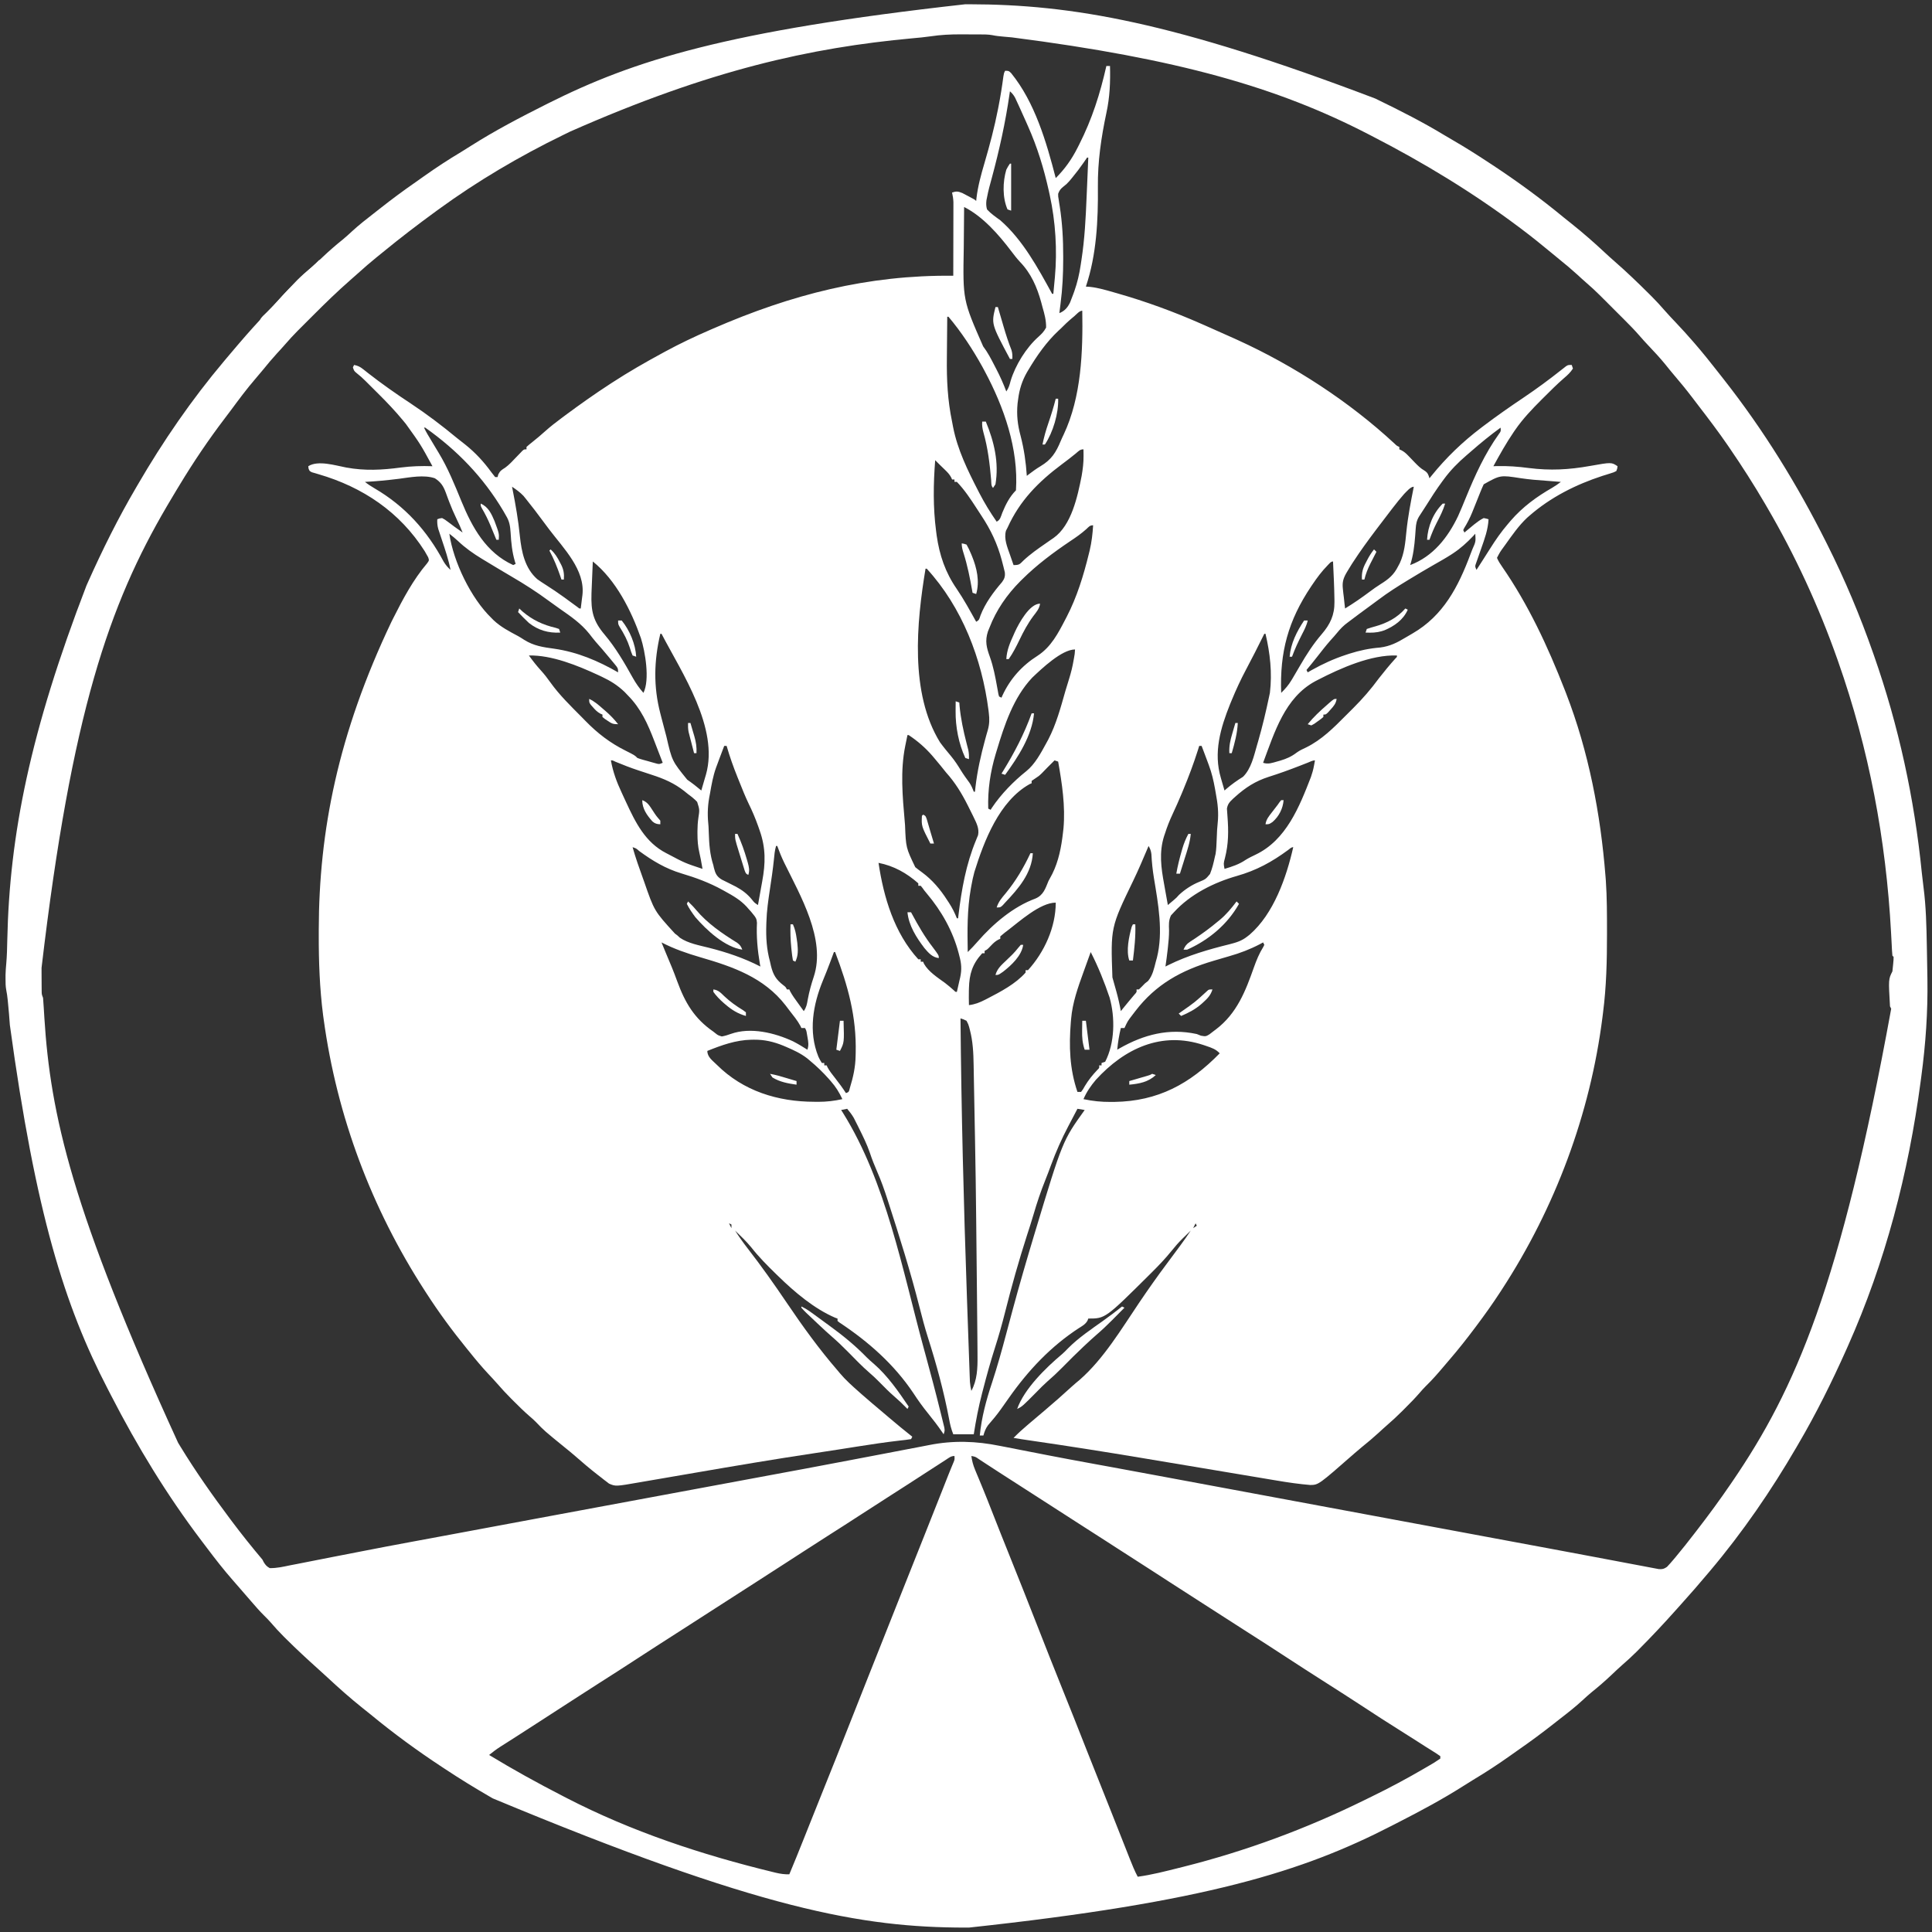 <svg width="313" height="313" viewBox="0 0 313 313" fill="none" xmlns="http://www.w3.org/2000/svg">
<rect x="0" y="0" width="313" height="313" fill="#333333" stroke="none"/>
<path d="M179.242 10.688C179.436 10.688 179.629 10.688 179.828 10.688C179.899 13.309 179.8 15.743 179.242 18.305C178.396 22.31 177.827 26.167 177.867 30.267C177.918 35.663 177.655 41.276 175.922 46.43C176.152 46.446 176.383 46.462 176.621 46.479C177.97 46.631 179.259 47.021 180.561 47.394C180.697 47.433 180.833 47.471 180.973 47.511C185.669 48.85 190.204 50.514 194.672 52.484C194.892 52.581 195.112 52.677 195.339 52.776C196.879 53.45 198.414 54.134 199.945 54.828C200.129 54.911 200.313 54.995 200.503 55.081C209.619 59.233 218.604 65.067 225.957 71.897C226.296 72.224 226.296 72.224 226.703 72.406C226.703 72.535 226.703 72.664 226.703 72.797C226.819 72.849 226.935 72.9 227.054 72.954C227.498 73.195 227.776 73.44 228.124 73.803C228.241 73.923 228.357 74.042 228.477 74.165C228.718 74.416 228.959 74.667 229.199 74.918C229.706 75.438 230.136 75.874 230.769 76.24C231.307 76.578 231.408 76.887 231.586 77.484C231.692 77.352 231.799 77.219 231.909 77.083C234.322 74.104 236.935 71.594 239.984 69.281C240.118 69.18 240.252 69.078 240.39 68.973C242.495 67.382 244.652 65.876 246.842 64.406C248.931 63 250.948 61.516 252.92 59.951C253.058 59.844 253.196 59.736 253.339 59.626C253.522 59.481 253.522 59.481 253.71 59.333C254.047 59.125 254.047 59.125 254.633 59.125C254.697 59.318 254.762 59.512 254.828 59.711C254.432 60.331 253.941 60.787 253.385 61.257C252.234 62.258 251.158 63.334 250.08 64.411C249.971 64.519 249.862 64.628 249.75 64.74C248.193 66.299 246.705 67.85 245.453 69.672C245.379 69.779 245.305 69.887 245.229 69.998C244.017 71.775 242.972 73.648 241.938 75.531C242.121 75.525 242.304 75.518 242.492 75.511C244.251 75.468 245.943 75.594 247.687 75.824C251.146 76.262 254.174 76.1 257.6 75.488C261.07 74.875 261.07 74.875 262.055 75.531C262.018 75.898 262.018 75.898 261.859 76.312C261.439 76.528 261.439 76.528 260.881 76.698C260.674 76.763 260.467 76.829 260.255 76.897C260.031 76.966 259.807 77.035 259.577 77.106C255.285 78.51 251.219 80.557 247.797 83.539C247.67 83.65 247.543 83.76 247.412 83.874C246.046 85.154 244.975 86.709 243.891 88.227C243.81 88.339 243.729 88.451 243.646 88.566C243.013 89.43 243.013 89.43 242.523 90.375C242.743 90.905 243.04 91.362 243.369 91.83C247.608 97.965 250.756 104.739 253.461 111.664C253.589 111.991 253.589 111.991 253.719 112.324C257.376 121.765 259.309 131.868 260.102 141.938C260.12 142.171 260.139 142.405 260.158 142.645C260.351 145.425 260.345 148.21 260.346 150.995C260.346 151.127 260.346 151.259 260.346 151.395C260.347 155.626 260.251 159.807 259.711 164.008C259.678 164.271 259.645 164.535 259.613 164.799C257.624 180.508 251.94 195.677 243.305 208.93C243.178 209.126 243.178 209.126 243.048 209.326C241.832 211.197 240.543 213.005 239.203 214.789C239.102 214.925 239 215.06 238.895 215.2C237.577 216.955 236.226 218.67 234.79 220.33C234.496 220.671 234.206 221.014 233.916 221.358C232.975 222.47 232.034 223.558 230.984 224.571C230.631 224.923 230.307 225.287 229.984 225.666C229.223 226.542 228.416 227.363 227.594 228.18C227.455 228.32 227.316 228.46 227.173 228.604C226.378 229.397 225.564 230.156 224.713 230.89C224.24 231.299 223.781 231.723 223.322 232.147C222.449 232.944 221.552 233.698 220.632 234.439C220.234 234.766 219.843 235.095 219.457 235.434C213.623 240.552 213.623 240.552 212.291 240.583C210.494 240.434 208.725 240.181 206.947 239.879C206.641 239.828 206.334 239.776 206.027 239.726C205.371 239.616 204.714 239.506 204.058 239.395C203.006 239.218 201.954 239.042 200.902 238.867C198.843 238.524 196.785 238.179 194.726 237.833C191.605 237.31 188.484 236.788 185.362 236.267C185.184 236.238 185.006 236.208 184.822 236.177C178.843 235.18 172.858 234.237 166.859 233.366C165.972 233.238 165.086 233.105 164.203 232.953C164.919 232.218 165.667 231.541 166.449 230.878C166.568 230.777 166.686 230.676 166.809 230.571C167.623 229.878 168.44 229.188 169.257 228.498C170.748 227.238 172.207 225.95 173.646 224.631C174.067 224.251 174.496 223.889 174.933 223.529C178.806 220.135 181.688 215.289 184.551 211.053C186.008 208.898 187.499 206.78 189.057 204.698C189.671 203.877 190.279 203.053 190.888 202.228C191.001 202.075 191.114 201.922 191.231 201.765C191.814 200.976 192.378 200.181 192.914 199.359C192.559 199.704 192.205 200.05 191.852 200.397C191.755 200.491 191.658 200.585 191.558 200.681C190.905 201.326 190.32 202.004 189.746 202.72C188.786 203.907 187.745 204.997 186.664 206.073C186.566 206.171 186.468 206.269 186.367 206.37C179.072 213.617 179.072 213.617 176.312 213.617C176.269 213.732 176.226 213.846 176.181 213.964C175.841 214.533 175.459 214.746 174.896 215.094C170.249 218.102 166.59 222 163.422 226.508C163.081 226.993 162.739 227.477 162.396 227.96C162.28 228.126 162.28 228.126 162.161 228.294C161.51 229.208 160.804 230.058 160.065 230.902C159.676 231.439 159.498 231.927 159.32 232.562C159.127 232.562 158.934 232.562 158.734 232.562C159.02 229.606 159.792 226.781 160.728 223.97C161.564 221.413 162.288 218.837 162.976 216.238C163.308 214.985 163.645 213.734 163.983 212.483C164.017 212.357 164.051 212.231 164.086 212.101C165.167 208.096 166.326 204.113 167.523 200.141C167.575 199.971 167.626 199.801 167.679 199.626C172.15 184.82 172.15 184.82 175.727 179.828C175.34 179.764 174.953 179.699 174.555 179.633C174.182 180.34 173.81 181.048 173.44 181.757C173.314 181.997 173.189 182.237 173.062 182.476C171.99 184.51 171.077 186.581 170.282 188.739C169.976 189.57 169.665 190.398 169.335 191.219C168.603 193.04 167.99 194.866 167.443 196.75C167.114 197.876 166.751 198.989 166.388 200.104C165.056 204.238 163.883 208.403 162.824 212.614C162.336 214.548 161.798 216.454 161.188 218.354C160.466 220.61 159.839 222.883 159.247 225.177C159.206 225.335 159.165 225.493 159.122 225.655C158.542 227.881 158.11 230.094 157.758 232.367C156.662 232.367 155.566 232.367 154.438 232.367C154.096 231.514 153.913 230.746 153.754 229.853C152.905 225.39 151.694 220.957 150.316 216.631C149.814 215.042 149.389 213.438 148.981 211.823C147.515 206.036 145.729 200.35 143.891 194.672C143.846 194.533 143.801 194.395 143.755 194.253C143.274 192.765 142.764 191.305 142.133 189.875C141.683 188.835 141.264 187.804 140.912 186.725C140.447 185.378 139.825 184.118 139.191 182.843C139.09 182.639 138.988 182.434 138.884 182.223C138.785 182.029 138.687 181.834 138.586 181.634C138.498 181.46 138.41 181.286 138.32 181.107C138.008 180.57 137.649 180.108 137.25 179.633C136.928 179.697 136.605 179.762 136.273 179.828C136.38 179.997 136.486 180.165 136.596 180.339C143.564 191.531 146.206 205.772 149.63 218.341C149.747 218.771 149.865 219.201 149.983 219.632C150.788 222.579 151.573 225.532 152.304 228.499C152.375 228.785 152.446 229.072 152.518 229.358C152.617 229.753 152.713 230.149 152.809 230.545C152.865 230.77 152.92 230.995 152.977 231.227C153.07 231.781 153.07 231.781 152.875 232.367C152.803 232.26 152.732 232.153 152.658 232.043C151.932 230.98 151.16 229.971 150.348 228.974C149.496 227.924 148.725 226.852 147.988 225.718C144.856 221.034 140.679 217.353 136.005 214.263C135.9 214.179 135.795 214.094 135.688 214.008C135.688 213.879 135.688 213.75 135.688 213.617C135.49 213.547 135.49 213.547 135.288 213.475C131.89 212.012 128.744 209.34 126.117 206.781C125.993 206.661 125.869 206.541 125.742 206.418C124.295 205.012 122.904 203.607 121.659 202.019C120.869 201.068 119.974 200.218 119.086 199.359C119.725 200.364 120.407 201.324 121.137 202.265C123.351 205.119 125.428 208.054 127.451 211.047C130.021 214.849 132.683 218.544 135.688 222.016C135.807 222.159 135.926 222.303 136.049 222.451C137.002 223.584 138.094 224.553 139.203 225.531C139.334 225.648 139.464 225.764 139.599 225.884C140.706 226.862 141.84 227.811 142.969 228.763C143.301 229.044 143.633 229.326 143.964 229.608C145.224 230.68 146.497 231.733 147.797 232.758C147.732 232.887 147.668 233.016 147.602 233.148C146.998 233.246 146.403 233.318 145.795 233.38C143.474 233.646 141.169 233.993 138.861 234.357C138.579 234.401 138.579 234.401 138.292 234.447C138.1 234.477 137.909 234.507 137.712 234.538C137.317 234.6 136.923 234.663 136.529 234.725C136.33 234.756 136.132 234.787 135.927 234.82C134.573 235.033 133.217 235.239 131.861 235.442C125.48 236.398 119.121 237.477 112.762 238.573C111.638 238.766 110.513 238.959 109.389 239.152C108.578 239.291 107.768 239.43 106.957 239.571C106.145 239.712 105.333 239.851 104.52 239.989C104.217 240.041 103.915 240.094 103.612 240.146C99.746 240.821 99.746 240.821 98.667 240.357C98.538 240.257 98.409 240.157 98.277 240.055C98.055 239.888 98.055 239.888 97.829 239.717C97.677 239.596 97.526 239.475 97.37 239.35C97.209 239.226 97.048 239.102 96.882 238.975C95.555 237.945 94.278 236.86 93.017 235.751C92.568 235.361 92.107 234.987 91.644 234.613C88.176 231.791 88.176 231.791 86.798 230.352C86.463 230.017 86.114 229.711 85.754 229.404C84.877 228.641 84.053 227.832 83.234 227.008C83.024 226.8 83.024 226.8 82.81 226.587C82.021 225.796 81.266 224.986 80.537 224.139C80.062 223.593 79.566 223.068 79.071 222.541C78.037 221.427 77.065 220.275 76.117 219.086C75.94 218.868 75.762 218.649 75.584 218.431C73.261 215.573 71.081 212.612 69.086 209.516C68.996 209.377 68.906 209.238 68.813 209.095C60.186 195.763 54.588 180.864 52.435 165.119C52.406 164.905 52.377 164.692 52.346 164.472C51.786 160.116 51.63 155.761 51.642 151.374C51.642 151.112 51.643 150.85 51.643 150.587C51.673 134.69 54.745 118.937 63.422 100.727C63.519 100.533 63.616 100.339 63.717 100.14C65.29 97.022 66.935 93.921 69.206 91.25C69.538 90.783 69.538 90.783 69.364 90.277C69.272 90.116 69.181 89.955 69.086 89.789C68.993 89.625 68.9 89.461 68.804 89.292C64.779 82.956 58.776 78.914 51.606 76.827C51.417 76.77 51.228 76.714 51.034 76.655C50.866 76.607 50.698 76.56 50.525 76.51C50.141 76.312 50.141 76.312 49.987 75.9C49.973 75.779 49.959 75.657 49.945 75.531C51.524 74.521 54.348 75.414 56.073 75.739C59.136 76.3 61.864 76.148 64.941 75.741C66.658 75.52 68.334 75.467 70.062 75.531C68.126 71.975 68.126 71.975 65.766 68.695C65.614 68.51 65.463 68.325 65.308 68.134C64.034 66.593 62.676 65.16 61.256 63.755C60.902 63.405 60.551 63.054 60.199 62.702C59.972 62.476 59.745 62.249 59.517 62.023C59.414 61.92 59.31 61.817 59.203 61.71C58.75 61.263 58.298 60.847 57.794 60.458C57.367 60.102 57.367 60.102 57.172 59.516C57.236 59.387 57.301 59.258 57.367 59.125C57.967 59.241 58.338 59.419 58.814 59.799C58.941 59.899 59.068 59.998 59.199 60.101C59.336 60.21 59.472 60.319 59.613 60.431C61.86 62.185 64.191 63.82 66.571 65.387C69.166 67.105 71.63 68.976 74.025 70.961C74.48 71.333 74.945 71.692 75.409 72.052C77.026 73.35 78.375 74.812 79.589 76.486C79.791 76.76 80.004 77.025 80.219 77.289C80.348 77.289 80.477 77.289 80.609 77.289C80.65 77.144 80.69 76.999 80.731 76.85C81.025 76.261 81.293 76.118 81.832 75.775C82.49 75.303 83.029 74.698 83.588 74.115C83.828 73.865 84.069 73.616 84.311 73.368C84.416 73.258 84.521 73.148 84.629 73.035C84.906 72.797 84.906 72.797 85.297 72.797C85.297 72.668 85.297 72.539 85.297 72.406C85.608 72.126 85.932 71.86 86.261 71.601C86.956 71.052 87.625 70.49 88.282 69.896C89.171 69.101 90.101 68.379 91.059 67.67C91.227 67.544 91.396 67.419 91.57 67.289C93.924 65.543 96.314 63.846 98.773 62.25C98.9 62.168 99.025 62.085 99.155 62C101.821 60.263 104.57 58.686 107.367 57.172C107.501 57.099 107.635 57.026 107.773 56.951C110.144 55.664 112.557 54.52 115.033 53.449C115.209 53.372 115.384 53.296 115.565 53.218C128.217 47.715 140.575 44.527 154.438 44.672C154.442 43.059 154.446 41.446 154.448 39.833C154.449 39.084 154.45 38.335 154.452 37.586C154.454 36.863 154.456 36.14 154.456 35.417C154.456 35.141 154.457 34.866 154.458 34.59C154.46 34.203 154.46 33.817 154.46 33.43C154.46 33.1 154.46 33.1 154.461 32.764C154.439 32.218 154.367 31.726 154.242 31.195C154.938 30.954 155.207 30.995 155.905 31.273C156.15 31.399 156.393 31.528 156.635 31.659C156.759 31.724 156.884 31.788 157.012 31.855C157.911 32.325 157.911 32.325 158.148 32.562C158.164 32.411 158.179 32.259 158.195 32.103C158.431 30.142 158.936 28.313 159.492 26.423C160.342 23.523 161.111 20.624 161.688 17.658C161.729 17.452 161.729 17.452 161.77 17.242C162.083 15.63 162.343 14.016 162.556 12.388C162.641 11.859 162.641 11.859 162.836 11.469C163.422 11.469 163.422 11.469 163.809 11.843C167.664 16.578 169.526 23.012 171.039 28.852C172.519 27.366 173.607 25.839 174.555 23.969C174.646 23.79 174.737 23.611 174.831 23.426C176.939 19.254 178.211 15.237 179.242 10.688ZM163.617 14.789C163.599 14.919 163.58 15.05 163.561 15.184C162.896 19.806 161.909 24.277 160.694 28.781C160.657 28.921 160.619 29.061 160.58 29.204C160.477 29.587 160.373 29.969 160.27 30.351C160.13 30.892 160.009 31.428 159.906 31.977C159.859 32.205 159.859 32.205 159.812 32.437C159.75 32.995 159.754 33.387 159.906 33.93C160.543 34.623 161.295 35.137 162.055 35.688C165.693 38.851 168.171 43.442 170.453 47.602C170.518 47.602 170.582 47.602 170.648 47.602C170.715 46.906 170.78 46.21 170.844 45.514C170.872 45.225 170.872 45.225 170.9 44.929C171.298 40.536 171.009 35.899 170.062 31.586C170.014 31.363 169.965 31.139 169.915 30.909C169.103 27.278 168.066 23.86 166.547 20.453C166.446 20.224 166.345 19.996 166.241 19.76C165.927 19.054 165.609 18.349 165.29 17.645C165.19 17.427 165.091 17.209 164.989 16.983C164.895 16.781 164.801 16.579 164.704 16.371C164.622 16.193 164.539 16.014 164.454 15.83C164.216 15.399 163.985 15.113 163.617 14.789ZM176.117 25.531C175.92 25.804 175.73 26.082 175.543 26.361C174.977 27.181 174.383 27.963 173.749 28.73C173.591 28.92 173.434 29.111 173.271 29.308C172.797 29.828 172.797 29.828 172.273 30.239C171.802 30.624 171.643 30.831 171.43 31.391C171.426 31.842 171.426 31.842 171.513 32.318C171.54 32.498 171.566 32.677 171.594 32.863C171.624 33.05 171.655 33.237 171.686 33.429C172.108 36.137 172.251 38.81 172.248 41.547C172.248 41.696 172.248 41.846 172.248 42C172.246 44.407 172.133 46.776 171.82 49.164C171.783 49.46 171.746 49.757 171.71 50.053C171.682 50.275 171.654 50.498 171.625 50.727C172.487 50.388 172.969 49.814 173.369 48.982C173.552 48.538 173.721 48.091 173.883 47.638C173.973 47.391 173.973 47.391 174.064 47.138C174.544 45.761 174.859 44.419 175.073 42.975C175.118 42.676 175.163 42.377 175.21 42.077C175.727 38.704 175.899 35.333 176.038 31.928C176.068 31.204 176.101 30.48 176.133 29.755C176.195 28.347 176.255 26.939 176.312 25.531C176.248 25.531 176.184 25.531 176.117 25.531ZM156.195 33.539C156.177 35.056 156.163 36.572 156.155 38.089C156.151 38.794 156.145 39.499 156.136 40.203C155.986 48.607 155.986 48.607 159.278 56.114C160.011 57.078 160.552 58.123 161.103 59.198C161.202 59.389 161.302 59.58 161.405 59.777C162.021 60.967 162.56 62.167 163.031 63.422C163.431 62.822 163.549 62.404 163.727 61.713C164.492 59.165 166.256 56.319 168.241 54.561C168.773 54.081 169.142 53.706 169.477 53.07C169.498 51.901 169.217 50.865 168.891 49.75C168.819 49.479 168.747 49.208 168.675 48.938C168 46.498 167.036 44.278 165.255 42.437C164.731 41.875 164.273 41.282 163.812 40.668C161.812 38.027 159.219 35.051 156.195 33.539ZM174.018 51.252C173.915 51.336 173.812 51.421 173.706 51.509C173.042 52.063 172.427 52.648 171.82 53.266C171.706 53.371 171.591 53.477 171.472 53.586C169.539 55.396 167.969 57.639 166.62 59.906C166.542 60.037 166.463 60.168 166.383 60.302C165.587 61.684 165.149 63.084 164.948 64.667C164.917 64.898 164.886 65.129 164.854 65.367C164.677 67.236 164.858 68.827 165.351 70.636C165.905 72.786 166.208 74.881 166.352 77.094C166.45 77.018 166.548 76.942 166.649 76.864C167.275 76.386 167.889 75.936 168.567 75.533C170.339 74.476 171.074 73.314 171.853 71.427C172 71.076 172.164 70.731 172.329 70.388C175.202 64.288 175.452 56.952 175.336 50.336C174.875 50.336 174.371 50.955 174.018 51.252ZM153.461 51.312C153.443 52.836 153.429 54.359 153.42 55.883C153.416 56.591 153.411 57.298 153.402 58.006C153.358 61.52 153.52 64.849 154.242 68.305C154.3 68.605 154.357 68.906 154.414 69.207C155.124 72.841 156.781 76.228 158.466 79.499C158.556 79.674 158.556 79.674 158.648 79.853C159.489 81.486 160.422 83.01 161.469 84.516C162.08 84.21 162.139 83.688 162.384 83.063C162.92 81.746 163.576 80.455 164.594 79.438C165.032 72.721 162.649 65.944 159.516 60.102C159.396 59.878 159.276 59.654 159.152 59.424C157.575 56.582 155.754 53.801 153.656 51.312C153.592 51.312 153.527 51.312 153.461 51.312ZM68.695 69.281C69.04 70.011 69.46 70.692 69.879 71.381C70.121 71.784 70.363 72.188 70.604 72.591C70.756 72.846 70.909 73.099 71.063 73.352C72.575 75.842 73.645 78.506 74.75 81.195C76.502 85.458 78.747 89.542 83.148 91.547C83.277 91.482 83.406 91.418 83.539 91.352C83.499 91.223 83.459 91.095 83.418 90.963C82.959 89.406 82.816 87.919 82.724 86.306C82.651 85.242 82.548 84.465 81.977 83.539C81.831 83.284 81.685 83.028 81.539 82.772C78.287 77.305 74.083 72.954 68.891 69.281C68.826 69.281 68.762 69.281 68.695 69.281ZM243.109 69.281C241.447 70.487 239.876 71.771 238.33 73.122C238.074 73.346 237.817 73.567 237.559 73.788C236.211 74.948 235.01 76.16 233.954 77.594C233.854 77.729 233.753 77.865 233.65 78.004C232.704 79.29 231.845 80.623 231 81.977C230.63 82.549 230.26 83.122 229.889 83.694C229.497 84.353 229.405 84.917 229.354 85.668C229.34 85.858 229.326 86.047 229.311 86.241C229.296 86.441 229.282 86.641 229.267 86.847C229.139 88.469 228.962 89.993 228.461 91.547C232.176 90.147 234.56 87.086 236.219 83.618C236.665 82.631 237.073 81.628 237.483 80.625C238.97 76.996 240.552 73.5 242.843 70.3C243.161 69.869 243.161 69.869 243.109 69.281ZM174.286 73.468C173.555 74.066 172.813 74.642 172.052 75.202C168.224 78.06 165.205 81.108 163.227 85.492C163.144 85.651 163.061 85.81 162.976 85.974C162.605 87.283 163.197 88.655 163.629 89.887C163.712 90.128 163.712 90.128 163.796 90.374C163.93 90.765 164.067 91.156 164.203 91.547C165.13 91.547 165.175 91.44 165.802 90.814C166.932 89.752 168.173 88.89 169.448 88.011C169.718 87.822 169.988 87.634 170.258 87.445C170.397 87.351 170.536 87.256 170.68 87.159C173.595 85.105 174.577 80.427 175.237 77.095C175.419 76.014 175.556 74.981 175.543 73.883C175.542 73.678 175.54 73.473 175.538 73.261C175.536 73.108 175.534 72.955 175.531 72.797C174.952 72.797 174.728 73.102 174.286 73.468ZM151.508 74.555C151.208 78.398 151.153 82.201 151.654 86.029C151.685 86.266 151.716 86.503 151.747 86.747C152.207 89.962 153.15 92.727 154.991 95.398C156.155 97.105 157.142 98.923 158.148 100.727C158.67 100.466 158.66 100.259 158.844 99.713C159.618 97.701 160.945 95.922 162.342 94.298C162.731 93.768 162.867 93.367 162.787 92.709C162.753 92.568 162.718 92.427 162.683 92.282C162.644 92.123 162.605 91.964 162.566 91.801C162.522 91.632 162.478 91.464 162.433 91.29C162.388 91.116 162.343 90.941 162.296 90.761C161.583 88.089 160.516 85.833 158.992 83.537C158.737 83.152 158.486 82.764 158.236 82.376C157.265 80.877 156.267 79.36 155.023 78.07C154.895 78.07 154.766 78.07 154.633 78.07C154.633 77.941 154.633 77.812 154.633 77.68C154.504 77.68 154.375 77.68 154.242 77.68C154.193 77.567 154.145 77.454 154.094 77.338C153.819 76.839 153.504 76.512 153.095 76.117C152.896 75.924 152.896 75.924 152.693 75.727C152.56 75.598 152.427 75.469 152.289 75.336C152.028 75.076 151.768 74.816 151.508 74.555ZM64.618 77.57C62.787 77.795 60.968 77.982 59.125 78.07C59.611 78.462 60.118 78.787 60.656 79.101C65.592 81.982 69.183 85.953 71.875 90.989C72.198 91.526 72.53 91.91 72.992 92.328C72.66 90.643 72.12 89.041 71.573 87.415C71.453 87.054 71.334 86.693 71.215 86.331C71.143 86.119 71.072 85.906 70.999 85.686C70.853 85.135 70.812 84.692 70.844 84.125C71.176 83.989 71.176 83.989 71.625 83.93C72.081 84.175 72.081 84.175 72.565 84.54C72.735 84.666 72.905 84.791 73.08 84.921C73.244 85.045 73.409 85.169 73.578 85.297C73.846 85.489 74.115 85.68 74.384 85.871C74.569 86.004 74.754 86.136 74.945 86.273C74.648 85.501 74.303 84.761 73.944 84.015C73.523 83.136 73.137 82.253 72.791 81.341C72.725 81.167 72.659 80.993 72.591 80.814C72.462 80.473 72.337 80.131 72.214 79.787C71.807 78.708 71.424 78.124 70.453 77.484C68.663 76.879 66.446 77.333 64.618 77.57ZM240.375 78.461C240.182 78.866 240.006 79.279 239.839 79.695C239.791 79.816 239.742 79.937 239.691 80.061C239.535 80.447 239.381 80.833 239.228 81.22C239.026 81.725 238.823 82.231 238.619 82.735C238.57 82.856 238.521 82.978 238.47 83.103C238.114 83.966 237.699 84.769 237.207 85.562C237.157 85.668 237.107 85.774 237.055 85.883C237.119 86.012 237.184 86.141 237.25 86.273C237.466 86.093 237.466 86.093 237.686 85.909C237.876 85.752 238.067 85.594 238.263 85.431C238.451 85.275 238.639 85.118 238.833 84.957C239.338 84.563 239.797 84.207 240.375 83.93C240.795 84.013 240.795 84.013 241.156 84.125C241.071 85.813 240.517 87.308 239.96 88.886C239.774 89.412 239.591 89.938 239.409 90.465C239.328 90.696 239.246 90.927 239.162 91.166C238.95 91.747 238.95 91.747 239.203 92.328C239.382 92.05 239.56 91.773 239.739 91.495C239.896 91.25 240.054 91.005 240.212 90.76C240.616 90.132 241.018 89.504 241.414 88.872C242.29 87.479 243.207 86.156 244.281 84.906C244.439 84.72 244.597 84.533 244.76 84.341C246.686 82.122 248.933 80.478 251.473 79.022C251.972 78.728 252.417 78.422 252.875 78.07C252.678 78.056 252.678 78.056 252.476 78.041C248.09 77.711 248.09 77.711 246.283 77.46C243.06 76.961 243.06 76.961 240.375 78.461ZM82.953 78.852C82.98 78.985 83.006 79.118 83.034 79.255C83.531 81.776 83.969 84.277 84.223 86.835C84.487 89.382 85.019 92.059 87.05 93.838C87.482 94.149 87.922 94.437 88.373 94.721C88.701 94.936 89.029 95.151 89.357 95.367C89.608 95.531 89.608 95.531 89.864 95.698C90.869 96.369 91.838 97.09 92.812 97.804C92.951 97.906 93.09 98.007 93.233 98.112C93.356 98.202 93.478 98.292 93.605 98.385C93.86 98.596 93.86 98.596 94.086 98.578C94.157 98.021 94.226 97.463 94.293 96.906C94.314 96.749 94.334 96.593 94.355 96.432C94.84 92.338 91.308 88.85 88.982 85.78C88.644 85.333 88.309 84.884 87.976 84.433C87.082 83.228 86.182 82.03 85.236 80.866C85.092 80.688 84.947 80.51 84.799 80.326C84.229 79.733 83.634 79.312 82.953 78.852ZM227.484 80.023C226.867 80.715 226.295 81.44 225.727 82.172C225.633 82.292 225.54 82.411 225.444 82.535C224.684 83.514 223.934 84.502 223.188 85.492C223.073 85.644 222.959 85.795 222.841 85.951C221.598 87.601 220.384 89.265 219.257 90.998C219.171 91.129 219.086 91.259 218.998 91.394C218.76 91.767 218.53 92.143 218.305 92.523C218.228 92.654 218.15 92.784 218.071 92.918C217.582 93.806 217.441 94.409 217.56 95.441C217.585 95.675 217.609 95.909 217.635 96.15C217.663 96.371 217.69 96.592 217.719 96.82C217.755 97.17 217.792 97.52 217.829 97.87C217.857 98.104 217.885 98.337 217.914 98.578C219.292 97.739 220.599 96.834 221.891 95.868C222.469 95.438 223.046 95.019 223.659 94.639C224.963 93.829 225.82 93.126 226.508 91.742C226.639 91.496 226.639 91.496 226.773 91.245C227.524 89.61 227.666 87.957 227.842 86.184C228.092 83.712 228.562 81.287 229.047 78.852C228.505 78.852 227.865 79.656 227.484 80.023ZM176.007 85.71C175.184 86.448 174.315 87.057 173.395 87.665C170.614 89.54 167.952 91.522 165.57 93.891C165.476 93.984 165.382 94.077 165.285 94.173C163.134 96.337 161.391 98.843 160.297 101.703C160.217 101.898 160.137 102.094 160.055 102.295C159.545 103.854 159.829 104.928 160.366 106.412C160.935 108 161.241 109.612 161.537 111.271C161.592 111.572 161.592 111.572 161.649 111.879C161.68 112.059 161.712 112.239 161.744 112.424C161.801 112.628 161.801 112.628 161.859 112.836C161.988 112.9 162.117 112.965 162.25 113.031C162.298 112.92 162.346 112.808 162.395 112.693C163.656 109.958 165.586 107.82 168.122 106.22C170.302 104.79 171.427 102.592 172.602 100.336C172.669 100.207 172.737 100.079 172.806 99.946C174.475 96.722 175.536 93.257 176.398 89.74C176.446 89.545 176.494 89.35 176.544 89.149C176.859 87.804 177.014 86.48 177.094 85.102C176.545 85.102 176.404 85.34 176.007 85.71ZM72.797 86.469C73.449 91.005 76.302 96.931 79.633 100.141C79.741 100.25 79.849 100.36 79.96 100.473C81.137 101.585 82.523 102.297 83.94 103.054C84.273 103.24 84.596 103.445 84.915 103.654C86.492 104.649 87.98 104.848 89.803 105.099C93.546 105.641 96.881 107.054 100.141 108.93C100.141 108.253 100.049 108.16 99.633 107.658C99.526 107.527 99.418 107.396 99.307 107.26C99.192 107.122 99.076 106.984 98.957 106.842C98.84 106.701 98.723 106.559 98.602 106.413C97.931 105.603 97.25 104.802 96.547 104.019C96.169 103.581 95.819 103.125 95.465 102.667C94.118 100.985 92.447 99.846 90.692 98.625C90.098 98.212 89.511 97.79 88.929 97.359C86.975 95.912 84.966 94.627 82.867 93.402C81.39 92.537 79.924 91.653 78.461 90.766C78.327 90.685 78.194 90.604 78.056 90.521C76.663 89.672 75.386 88.777 74.2 87.649C73.751 87.229 73.281 86.847 72.797 86.469ZM239.008 86.469C238.887 86.601 238.766 86.734 238.641 86.87C237.643 87.918 236.64 88.831 235.431 89.63C235.323 89.702 235.215 89.774 235.103 89.847C234.184 90.437 233.233 90.971 232.284 91.51C230.997 92.243 229.727 93.001 228.461 93.769C228.341 93.841 228.222 93.913 228.099 93.988C226.467 94.981 224.866 95.992 223.34 97.145C222.919 97.461 222.493 97.773 222.068 98.084C220.816 99 219.566 99.917 218.334 100.859C218.196 100.965 218.057 101.071 217.914 101.18C217.246 101.74 216.71 102.401 216.156 103.07C215.945 103.307 215.733 103.543 215.521 103.778C214.787 104.616 214.104 105.492 213.421 106.371C212.849 107.106 212.264 107.827 211.664 108.539C211.729 108.668 211.793 108.797 211.859 108.93C212.073 108.807 212.286 108.684 212.506 108.557C214.294 107.558 216.077 106.74 218.024 106.098C218.216 106.034 218.409 105.971 218.607 105.905C220.266 105.377 221.879 105.039 223.615 104.901C225.186 104.698 226.355 104.108 227.699 103.295C228.078 103.066 228.46 102.845 228.844 102.625C233.829 99.742 236.244 95.087 238.227 89.789C238.329 89.525 238.43 89.261 238.533 88.997C239.088 87.756 239.088 87.756 239.008 86.469ZM96.039 90.961C95.965 92.523 95.9 94.085 95.844 95.648C95.838 95.819 95.831 95.989 95.825 96.165C95.734 99.017 96.087 100.608 97.943 102.803C99.756 104.952 101.159 107.374 102.525 109.824C103.028 110.716 103.561 111.485 104.242 112.25C105.312 110.111 104.516 105.534 103.831 103.377C102.264 98.911 99.793 93.981 96.039 90.961ZM215.07 91.608C214.141 92.553 213.381 93.575 212.641 94.672C212.566 94.783 212.491 94.893 212.413 95.007C208.687 100.564 207.321 105.648 207.562 112.25C208.231 111.595 208.756 110.992 209.235 110.187C209.332 110.026 209.332 110.026 209.431 109.863C209.841 109.183 210.238 108.497 210.634 107.81C211.683 106.003 212.767 104.322 214.132 102.736C215.491 101.153 216.217 99.654 216.193 97.516C216.191 97.31 216.191 97.31 216.189 97.099C216.161 95.052 216.058 93.006 215.961 90.961C215.584 90.961 215.322 91.361 215.07 91.608ZM149.945 92.133C148.493 100.872 147.368 112.273 152.289 120.258C152.85 121.027 153.457 121.758 154.067 122.489C154.679 123.23 155.19 124.014 155.689 124.835C156.119 125.528 156.597 126.184 157.078 126.842C157.376 127.302 157.572 127.751 157.758 128.266C157.822 128.266 157.887 128.266 157.953 128.266C157.98 128.017 158.006 127.768 158.033 127.511C158.338 124.891 158.897 122.394 159.59 119.85C159.644 119.65 159.699 119.45 159.755 119.243C159.847 118.912 159.94 118.581 160.039 118.251C160.304 117.316 160.316 116.487 160.199 115.534C160.181 115.378 160.163 115.222 160.144 115.062C159.078 106.756 155.877 98.388 150.141 92.133C150.076 92.133 150.012 92.133 149.945 92.133ZM106.977 102.68C105.947 107.052 105.844 111.215 106.977 115.57C107.041 115.82 107.104 116.069 107.17 116.326C107.39 117.178 107.616 118.028 107.843 118.878C107.88 119.015 107.916 119.152 107.954 119.293C108.873 123.278 108.873 123.278 111.334 126.312C112.133 126.865 112.879 127.442 113.617 128.07C113.817 127.4 114.011 126.728 114.203 126.056C114.259 125.869 114.315 125.682 114.372 125.49C116.505 117.95 110.501 109.064 107.172 102.68C107.107 102.68 107.043 102.68 106.977 102.68ZM204.828 102.68C204.779 102.779 204.73 102.877 204.68 102.979C203.763 104.829 202.836 106.67 201.862 108.49C201.005 110.101 200.249 111.735 199.555 113.422C199.467 113.634 199.379 113.845 199.288 114.064C197.726 117.966 196.559 121.915 197.797 126.056C197.881 126.349 197.881 126.349 197.966 126.648C198.103 127.123 198.241 127.597 198.383 128.07C198.512 127.956 198.512 127.956 198.643 127.839C199.508 127.083 200.405 126.455 201.381 125.846C202.705 124.54 203.141 122.476 203.644 120.734C203.71 120.508 203.776 120.282 203.844 120.05C204.529 117.668 205.1 115.261 205.609 112.836C205.651 112.642 205.692 112.448 205.734 112.248C206.123 109.011 205.766 105.834 205.023 102.68C204.959 102.68 204.895 102.68 204.828 102.68ZM167.234 109.778C164.185 112.997 162.72 117.465 161.469 121.625C161.418 121.793 161.366 121.961 161.314 122.133C160.444 125.033 160.002 127.967 160.102 131C160.23 131.064 160.359 131.129 160.492 131.195C160.597 131.027 160.597 131.027 160.704 130.856C162.191 128.643 164.199 126.584 166.282 124.924C167.664 123.813 168.636 121.998 169.477 120.453C169.654 120.129 169.654 120.129 169.834 119.799C171.121 117.317 171.833 114.649 172.594 111.972C172.793 111.288 173.004 110.609 173.218 109.93C173.515 108.972 173.752 108.026 173.92 107.038C173.944 106.903 173.969 106.769 173.994 106.631C174.121 105.929 174.121 105.929 174.164 105.219C172.006 105.219 168.718 108.372 167.234 109.778ZM85.688 106.195C86.292 107.036 86.918 107.836 87.616 108.6C88.182 109.224 88.682 109.864 89.166 110.553C90.629 112.603 92.471 114.39 94.242 116.174C94.447 116.382 94.652 116.591 94.856 116.801C96.796 118.794 98.844 120.366 101.349 121.613C102.831 122.362 102.831 122.362 103.266 122.797C103.834 123.015 104.424 123.161 105.011 123.322C105.172 123.368 105.333 123.415 105.499 123.463C105.654 123.505 105.809 123.548 105.969 123.593C106.11 123.632 106.252 123.672 106.398 123.712C106.822 123.81 106.822 123.81 107.367 123.578C107.033 122.706 106.696 121.835 106.357 120.964C106.243 120.669 106.129 120.374 106.016 120.078C104.946 117.287 103.843 114.797 101.703 112.641C101.443 112.369 101.443 112.369 101.178 112.091C100.028 111.003 98.924 110.313 97.492 109.638C97.293 109.544 97.095 109.45 96.891 109.354C93.583 107.825 89.388 106.107 85.688 106.195ZM213.544 110.126C213.394 110.203 213.244 110.28 213.09 110.36C208.137 113.028 206.483 118.652 204.633 123.578C205.454 123.852 206.097 123.597 206.903 123.371C207.063 123.326 207.223 123.281 207.387 123.236C208.41 122.933 209.228 122.576 210.079 121.922C210.567 121.571 211.07 121.339 211.615 121.088C214.131 119.852 216.095 117.875 218.046 115.905C218.438 115.51 218.834 115.117 219.23 114.725C220.754 113.203 222.11 111.644 223.383 109.906C224.246 108.801 225.13 107.724 226.068 106.683C226.333 106.429 226.333 106.429 226.312 106.195C222.129 106.041 217.179 108.25 213.544 110.126ZM147.016 119.086C146.922 119.546 146.828 120.005 146.735 120.465C146.709 120.594 146.682 120.722 146.655 120.854C145.837 124.903 146.219 129.028 146.576 133.112C146.592 133.296 146.607 133.481 146.623 133.671C146.769 137.335 146.769 137.335 148.282 140.489C148.632 140.774 148.991 141.048 149.357 141.312C151.034 142.538 152.352 144.101 153.461 145.844C153.553 145.983 153.645 146.122 153.74 146.265C154.265 147.073 154.669 147.878 155.023 148.773C155.088 148.773 155.152 148.773 155.219 148.773C155.236 148.625 155.254 148.477 155.272 148.325C155.782 144.109 156.491 140.046 158.13 136.1C158.214 135.889 158.214 135.889 158.3 135.675C158.377 135.493 158.377 135.493 158.454 135.309C158.675 134.262 158.208 133.357 157.759 132.434C157.7 132.313 157.641 132.192 157.581 132.067C157.39 131.678 157.196 131.29 157.001 130.902C156.935 130.77 156.869 130.638 156.801 130.502C155.81 128.53 154.746 126.782 153.266 125.141C152.967 124.771 152.67 124.401 152.375 124.03C152.087 123.683 151.798 123.337 151.508 122.992C151.356 122.811 151.204 122.63 151.047 122.444C149.894 121.119 148.669 120.059 147.211 119.086C147.146 119.086 147.082 119.086 147.016 119.086ZM117.328 120.844C117.145 121.328 116.962 121.812 116.779 122.296C116.728 122.431 116.677 122.565 116.624 122.703C116.466 123.124 116.311 123.546 116.156 123.969C116.106 124.1 116.057 124.232 116.005 124.368C115.521 125.716 115.279 127.101 115.033 128.51C114.988 128.751 114.942 128.992 114.895 129.24C114.61 130.863 114.613 132.298 114.789 133.93C114.806 134.27 114.82 134.61 114.83 134.95C114.89 136.76 115.004 138.444 115.57 140.18C115.615 140.387 115.615 140.387 115.661 140.599C115.889 141.51 116.116 142.007 116.934 142.502C117.242 142.661 117.552 142.815 117.865 142.963C118.174 143.118 118.482 143.273 118.79 143.43C118.939 143.505 119.088 143.581 119.242 143.659C120.236 144.195 121.067 144.818 121.784 145.697C122.221 146.247 122.221 146.247 122.797 146.625C122.972 145.674 123.142 144.723 123.308 143.771C123.365 143.449 123.423 143.126 123.483 142.804C124.022 139.872 124.085 137.382 123.065 134.528C122.995 134.323 122.924 134.119 122.851 133.908C122.389 132.597 121.86 131.356 121.246 130.109C120.71 128.988 120.255 127.832 119.792 126.68C119.689 126.423 119.586 126.167 119.482 125.911C118.808 124.243 118.218 122.572 117.719 120.844C117.59 120.844 117.461 120.844 117.328 120.844ZM194.281 120.844C194.21 121.074 194.138 121.304 194.065 121.542C193.38 123.693 192.596 125.792 191.73 127.875C191.633 128.108 191.537 128.34 191.438 128.58C190.964 129.709 190.473 130.826 189.952 131.935C189.486 132.938 189.084 133.937 188.751 134.992C188.702 135.134 188.654 135.277 188.603 135.424C187.752 138.091 188.11 140.597 188.605 143.28C188.663 143.607 188.72 143.933 188.777 144.259C188.916 145.048 189.058 145.837 189.203 146.625C189.422 146.44 189.641 146.254 189.859 146.069C189.981 145.966 190.103 145.862 190.228 145.756C190.6 145.437 190.6 145.437 191.01 144.977C191.955 144.097 193.081 143.36 194.278 142.871C195.32 142.441 195.32 142.441 196.029 141.597C196.396 140.694 196.618 139.764 196.82 138.812C196.858 138.658 196.896 138.503 196.935 138.343C197.06 137.559 197.081 136.773 197.113 135.98C197.127 135.653 197.141 135.325 197.156 134.998C197.163 134.826 197.17 134.655 197.178 134.478C197.201 134.097 197.234 133.716 197.276 133.337C197.454 131.657 197.28 130.165 196.967 128.51C196.924 128.266 196.882 128.022 196.838 127.77C196.601 126.46 196.315 125.214 195.844 123.969C195.792 123.828 195.741 123.687 195.688 123.542C195.535 123.126 195.378 122.711 195.221 122.296C195.168 122.155 195.115 122.014 195.06 121.869C194.931 121.527 194.801 121.185 194.672 120.844C194.543 120.844 194.414 120.844 194.281 120.844ZM98.969 123.188C99.304 125.054 99.909 126.692 100.711 128.401C100.942 128.895 101.17 129.391 101.397 129.887C102.951 133.243 104.527 136.475 107.953 138.227C108.131 138.319 108.131 138.319 108.313 138.414C110.97 139.822 110.97 139.822 113.812 140.766C113.756 140.448 113.699 140.131 113.642 139.813C113.606 139.615 113.571 139.417 113.535 139.212C113.468 138.859 113.395 138.506 113.309 138.156C113.06 137.125 112.996 136.124 112.995 135.065C112.994 134.923 112.994 134.781 112.994 134.635C113 133.927 113.036 133.241 113.138 132.54C113.348 131.18 113.348 131.18 112.944 129.91C112.485 129.426 112.008 129.049 111.469 128.656C111.263 128.49 111.057 128.324 110.852 128.157C109.229 126.878 107.563 126.16 105.609 125.531C105.317 125.435 105.025 125.338 104.733 125.241C104.288 125.094 103.843 124.947 103.398 124.801C102.143 124.387 100.922 123.907 99.7 123.403C99.23 123.175 99.23 123.175 98.969 123.188ZM170.844 123.188C170.742 123.289 170.641 123.39 170.536 123.495C170.254 123.777 169.972 124.059 169.689 124.34C169.379 124.652 169.073 124.969 168.769 125.287C168.305 125.727 168.305 125.727 167.658 126.154C167.484 126.271 167.311 126.387 167.133 126.508C167.133 126.637 167.133 126.766 167.133 126.898C167.029 126.941 166.924 126.985 166.817 127.029C161.891 129.782 159.436 136.216 157.859 141.265C157.658 142.006 157.498 142.745 157.367 143.5C157.339 143.653 157.311 143.806 157.282 143.964C156.678 147.381 156.717 150.786 156.781 154.242C157.34 153.687 157.884 153.134 158.393 152.533C160.889 149.672 164.132 146.905 167.743 145.575C169.044 145.021 169.355 143.962 169.867 142.719C170.069 142.339 170.272 141.961 170.478 141.583C171.514 139.506 171.95 137.2 172.211 134.906C172.237 134.679 172.264 134.452 172.291 134.218C172.616 130.596 172.06 126.946 171.43 123.383C171.236 123.318 171.043 123.254 170.844 123.188ZM211.85 123.567C211.643 123.648 211.435 123.729 211.221 123.812C210.885 123.944 210.885 123.944 210.541 124.079C208.882 124.726 207.222 125.326 205.524 125.861C203.367 126.559 201.796 127.575 200.116 129.083C200.005 129.183 199.894 129.283 199.779 129.386C199.225 129.905 198.898 130.25 198.773 131C198.79 131.412 198.821 131.823 198.859 132.233C199.042 134.628 199.044 136.702 198.448 139.027C198.216 139.896 198.216 139.896 198.383 140.766C199.623 140.396 200.751 140.03 201.822 139.296C202.344 138.974 202.88 138.715 203.433 138.452C208.369 136.089 210.5 130.742 212.39 125.86C212.6 125.257 212.759 124.693 212.873 124.066C212.919 123.816 212.919 123.816 212.966 123.56C212.988 123.437 213.009 123.314 213.031 123.188C212.628 123.188 212.218 123.422 211.85 123.567ZM125.727 137.055C125.509 137.795 125.448 138.548 125.373 139.313C125.208 140.895 124.979 142.465 124.738 144.037C124.47 145.813 124.214 147.562 124.164 149.359C124.159 149.5 124.154 149.641 124.149 149.786C124.08 151.879 124.193 153.77 124.75 155.805C124.825 156.14 124.825 156.14 124.901 156.482C125.262 157.925 125.726 158.708 126.913 159.616C127.289 159.906 127.289 159.906 127.484 160.297C127.613 160.297 127.742 160.297 127.875 160.297C127.941 160.446 127.941 160.446 128.008 160.599C128.37 161.273 128.818 161.876 129.267 162.494C129.358 162.621 129.449 162.748 129.544 162.879C129.768 163.19 129.993 163.501 130.219 163.812C130.661 163.149 130.73 162.702 130.866 161.92C131.097 160.658 131.431 159.454 131.837 158.238C133.838 152.188 129.643 145.066 127.065 139.796C126.628 138.898 126.26 137.995 125.922 137.055C125.857 137.055 125.793 137.055 125.727 137.055ZM186.078 137.055C186.033 137.162 185.988 137.268 185.942 137.379C185.179 139.182 184.417 140.981 183.563 142.743C179.933 150.256 179.933 150.256 180.219 158.344C180.386 158.938 180.553 159.532 180.719 160.126C180.783 160.352 180.783 160.352 180.848 160.583C181.146 161.652 181.392 162.719 181.586 163.812C181.751 163.605 181.751 163.605 181.919 163.394C182.218 163.021 182.521 162.651 182.828 162.284C183.059 162.008 183.059 162.008 183.295 161.725C183.451 161.539 183.607 161.353 183.768 161.161C184.164 160.734 184.164 160.734 184.125 160.297C184.254 160.297 184.383 160.297 184.516 160.297C184.85 159.981 185.174 159.653 185.492 159.32C185.74 159.127 185.74 159.127 185.993 158.93C186.746 158.003 186.958 156.948 187.25 155.805C187.309 155.592 187.368 155.38 187.429 155.162C188.483 150.958 187.634 146.404 186.939 142.205C186.732 140.93 186.601 139.673 186.536 138.381C186.47 137.849 186.35 137.512 186.078 137.055ZM102.484 137.25C102.971 138.978 103.57 140.666 104.181 142.353C104.233 142.496 104.285 142.639 104.338 142.786C106 147.588 106 147.588 109.349 151.253C109.711 151.508 109.711 151.508 110.15 151.923C111.497 152.841 113.282 153.149 114.845 153.546C117.744 154.281 120.525 155.212 123.188 156.586C123.162 156.448 123.136 156.31 123.109 156.168C122.733 153.985 122.522 151.708 122.634 149.492C122.594 148.844 122.416 148.597 122.003 148.102C121.892 147.965 121.781 147.829 121.667 147.688C121.524 147.53 121.381 147.373 121.234 147.211C121.102 147.058 121.102 147.058 120.967 146.902C119.951 145.798 118.743 145.11 117.438 144.391C117.323 144.327 117.209 144.264 117.09 144.198C114.942 143.011 112.747 142.197 110.393 141.499C107.815 140.719 105.728 139.462 103.57 137.885C103.074 137.446 103.074 137.446 102.484 137.25ZM208.685 137.708C206.043 139.65 203.551 141.012 200.393 141.91C196.639 142.981 192.835 144.879 190.18 147.797C190.023 147.966 189.865 148.135 189.704 148.31C189.31 149.16 189.365 149.816 189.396 150.743C189.399 151.651 189.316 152.534 189.215 153.437C189.19 153.67 189.19 153.67 189.164 153.908C189.063 154.803 188.944 155.695 188.812 156.586C189.058 156.462 189.058 156.462 189.309 156.335C192.469 154.777 195.809 153.812 199.222 152.97C200.332 152.686 201.195 152.422 202.094 151.703C202.281 151.555 202.281 151.555 202.473 151.405C206.334 148.046 208.396 142.193 209.516 137.25C209.176 137.25 208.95 137.51 208.685 137.708ZM142.328 139.789C143.16 145.37 144.869 151.142 148.773 155.414C148.902 155.414 149.031 155.414 149.164 155.414C149.164 155.543 149.164 155.672 149.164 155.805C149.293 155.805 149.422 155.805 149.555 155.805C149.601 155.916 149.646 156.027 149.694 156.142C150.424 157.43 151.907 158.379 153.092 159.239C153.606 159.624 154.085 160.046 154.565 160.472C154.797 160.708 154.797 160.708 155.023 160.688C155.168 160.079 155.304 159.468 155.438 158.856C155.479 158.686 155.52 158.517 155.561 158.341C155.836 157.063 155.76 156.083 155.414 154.828C155.381 154.698 155.348 154.567 155.314 154.432C154.366 150.821 152.541 147.598 150.144 144.752C149.75 144.281 149.75 144.281 149.43 143.829C149.342 143.72 149.254 143.612 149.164 143.5C149.035 143.5 148.906 143.5 148.773 143.5C148.773 143.371 148.773 143.242 148.773 143.109C146.888 141.438 144.805 140.277 142.328 139.789ZM163.141 150.824C163.031 150.907 162.921 150.989 162.808 151.074C162.549 151.274 162.301 151.487 162.055 151.703C162.055 151.832 162.055 151.961 162.055 152.094C161.94 152.144 161.826 152.194 161.708 152.246C161.236 152.505 160.935 152.79 160.565 153.18C159.944 153.833 159.944 153.833 159.516 154.047C159.516 154.176 159.516 154.305 159.516 154.438C159.387 154.438 159.258 154.438 159.125 154.438C157.539 156.166 157.035 157.793 156.977 160.102C156.973 160.235 156.969 160.369 156.966 160.507C156.95 161.284 156.955 162.059 156.977 162.836C157.947 162.727 158.73 162.411 159.589 161.969C159.791 161.866 159.791 161.866 159.997 161.761C162.147 160.645 164.534 159.401 166.156 157.562C166.156 157.434 166.156 157.305 166.156 157.172C166.285 157.172 166.414 157.172 166.547 157.172C169.194 154.258 171.039 150.225 171.039 146.234C168.493 146.234 165.092 149.351 163.141 150.824ZM107.172 152.68C107.406 153.275 107.65 153.865 107.901 154.454C108.538 155.947 109.161 157.438 109.711 158.966C110.979 162.432 112.479 165.003 115.57 167.133C115.698 167.233 115.825 167.334 115.956 167.437C116.311 167.716 116.311 167.716 116.938 167.914C117.454 167.826 117.916 167.677 118.408 167.499C121.602 166.367 125.497 167.319 128.461 168.695C129.267 169.109 130.041 169.574 130.805 170.062C131.047 169.357 130.959 168.811 130.829 168.085C130.793 167.879 130.758 167.673 130.721 167.461C130.634 166.946 130.634 166.946 130.414 166.547C130.221 166.547 130.027 166.547 129.828 166.547C129.78 166.44 129.732 166.334 129.682 166.224C129.202 165.325 128.54 164.537 127.918 163.732C127.697 163.445 127.48 163.156 127.262 162.866C123.757 158.357 118.77 156.625 113.459 155.084C111.266 154.442 109.202 153.735 107.172 152.68ZM204.633 152.68C204.472 152.767 204.312 152.854 204.147 152.944C202.511 153.801 200.901 154.414 199.127 154.918C198.417 155.12 197.709 155.332 197.001 155.541C196.864 155.582 196.727 155.622 196.586 155.664C191.398 157.193 187.266 159.45 183.93 163.812C183.774 164.016 183.618 164.219 183.458 164.429C182.694 165.423 182.694 165.423 182.172 166.547C181.979 166.547 181.785 166.547 181.586 166.547C181.301 167.717 181.114 168.863 181 170.062C181.121 169.992 181.242 169.921 181.367 169.847C185.326 167.6 189.366 166.544 193.891 167.523C194.111 167.611 194.331 167.698 194.557 167.788C195.293 167.92 195.368 167.928 195.955 167.559C196.19 167.385 196.421 167.206 196.649 167.023C196.765 166.936 196.882 166.849 197.001 166.76C200.378 164.192 201.787 160.58 203.151 156.699C203.567 155.529 204.009 154.459 204.667 153.403C204.72 153.293 204.773 153.184 204.828 153.07C204.731 152.877 204.731 152.877 204.633 152.68ZM135.102 154.242C135.035 154.422 134.969 154.603 134.9 154.788C134.805 155.046 134.709 155.303 134.613 155.561C134.562 155.699 134.51 155.838 134.457 155.98C134.096 156.947 133.712 157.902 133.318 158.855C131.715 162.76 130.938 167.108 132.58 171.176C132.804 171.647 132.804 171.647 133.148 172.211C133.277 172.211 133.406 172.211 133.539 172.211C133.539 172.34 133.539 172.469 133.539 172.602C133.668 172.602 133.797 172.602 133.93 172.602C133.997 172.756 133.997 172.756 134.065 172.914C134.404 173.536 134.835 174.074 135.272 174.628C135.904 175.43 136.499 176.238 137.055 177.094C137.524 176.914 137.524 176.914 137.69 176.242C138.226 174.502 138.589 172.87 138.617 171.039C138.623 170.828 138.623 170.828 138.628 170.613C138.777 164.722 137.382 159.724 135.297 154.242C135.232 154.242 135.168 154.242 135.102 154.242ZM176.703 154.242C176.41 155.05 176.118 155.859 175.828 156.668C175.73 156.942 175.631 157.216 175.532 157.489C174.637 159.953 173.748 162.452 173.529 165.082C173.507 165.323 173.507 165.323 173.485 165.569C173.168 169.476 173.277 173.165 174.555 176.898C174.748 176.898 174.941 176.898 175.141 176.898C175.463 176.477 175.463 176.477 175.763 175.934C176.349 174.966 176.997 174.157 177.777 173.339C178.112 173.018 178.112 173.018 178.07 172.602C178.199 172.602 178.328 172.602 178.461 172.602C178.461 172.473 178.461 172.344 178.461 172.211C178.751 172.114 178.751 172.114 179.047 172.016C180.617 168.987 180.676 164.845 179.766 161.619C178.93 159.131 177.905 156.573 176.703 154.242ZM155.609 164.984C155.743 180.011 156.12 195.017 156.646 210.035C156.674 210.832 156.701 211.628 156.729 212.425C156.787 214.11 156.846 215.796 156.907 217.481C156.932 218.192 156.958 218.903 156.982 219.614C157.009 220.396 157.038 221.177 157.066 221.959C157.074 222.19 157.082 222.42 157.09 222.657C157.098 222.869 157.106 223.08 157.114 223.298C157.12 223.48 157.127 223.663 157.134 223.851C157.172 224.36 157.256 224.839 157.367 225.336C158.315 223.597 158.385 221.663 158.366 219.729C158.365 219.513 158.364 219.298 158.363 219.076C158.359 218.442 158.354 217.809 158.348 217.175C158.344 216.718 158.34 216.262 158.336 215.805C158.316 213.388 158.291 210.971 158.265 208.554C158.258 207.934 158.252 207.314 158.245 206.694C158.089 191.151 158.089 191.151 157.791 175.61C157.766 174.584 157.749 173.559 157.736 172.534C157.704 170.583 157.62 168.722 157.123 166.828C157.085 166.683 157.048 166.539 157.009 166.39C156.884 165.948 156.884 165.948 156.586 165.375C156.092 165.136 156.092 165.136 155.609 164.984ZM114.594 170.258C114.594 171.267 115.46 171.831 116.144 172.516C120.406 176.756 126.017 178.494 131.952 178.498C132.15 178.5 132.347 178.502 132.551 178.505C133.897 178.507 135.154 178.357 136.469 178.07C135.958 176.966 135.405 176.075 134.601 175.165C134.447 174.989 134.447 174.989 134.291 174.809C133.33 173.727 132.311 172.745 131.195 171.82C131.051 171.699 130.906 171.577 130.757 171.452C129.714 170.648 128.579 170.125 127.375 169.611C127.22 169.545 127.065 169.479 126.906 169.411C125.35 168.774 123.858 168.425 122.174 168.439C121.959 168.441 121.959 168.441 121.74 168.442C119.195 168.498 116.927 169.321 114.594 170.258ZM177.546 174.932C176.708 175.924 176.048 176.879 175.531 178.07C177.007 178.385 178.417 178.531 179.926 178.522C180.129 178.521 180.333 178.52 180.542 178.519C187.605 178.41 192.756 175.61 197.602 170.648C196.995 169.98 196.29 169.749 195.453 169.464C195.303 169.413 195.153 169.362 194.998 169.309C188.181 167.032 182.2 169.845 177.546 174.932ZM118.109 198.188C118.238 198.445 118.367 198.703 118.5 198.969C118.5 198.775 118.5 198.582 118.5 198.383C118.371 198.318 118.242 198.254 118.109 198.188ZM193.695 198.188C193.566 198.445 193.438 198.703 193.305 198.969C193.498 198.84 193.691 198.711 193.891 198.578C193.826 198.449 193.762 198.32 193.695 198.188Z" fill="white"/>
<path d="M156.402 0.689C156.604 0.69 156.805 0.69 157.012 0.69C173.651 0.716 190.163 3.556 222.796 15.96C222.929 16.025 223.061 16.089 223.198 16.155C226.888 17.944 230.516 19.789 234.026 21.916C234.488 22.194 234.954 22.467 235.422 22.738C237.375 23.867 239.272 25.07 241.156 26.312C241.459 26.51 241.459 26.51 241.768 26.713C245.764 29.346 249.64 32.175 253.328 35.223C253.767 35.583 254.212 35.934 254.657 36.285C256.494 37.753 258.265 39.3 259.981 40.907C260.528 41.419 261.082 41.919 261.647 42.41C263.58 44.094 265.426 45.878 267.242 47.687C267.368 47.811 267.493 47.935 267.622 48.064C268.352 48.795 269.042 49.551 269.717 50.332C270.303 51.001 270.916 51.643 271.527 52.289C272.495 53.31 273.44 54.347 274.359 55.414C274.449 55.518 274.54 55.623 274.633 55.73C275.919 57.224 277.153 58.752 278.361 60.309C278.676 60.713 278.993 61.115 279.31 61.518C285.73 69.686 291.193 78.551 295.843 87.835C295.935 88.019 295.935 88.019 296.029 88.206C298.896 93.924 301.349 99.765 303.461 105.804C303.508 105.939 303.555 106.073 303.604 106.212C307.601 117.619 310.145 129.34 311.346 141.366C311.425 142.145 311.518 142.921 311.62 143.697C312.04 146.882 312.103 150.07 312.164 153.277C312.168 153.484 312.172 153.69 312.176 153.902C312.203 155.317 312.228 156.733 312.25 158.148C312.253 158.39 312.253 158.39 312.257 158.636C312.339 163.928 311.975 169.117 311.273 174.359C311.233 174.659 311.194 174.959 311.154 175.259C309.186 190.057 305.454 204.449 299.359 218.109C299.27 218.309 299.181 218.509 299.09 218.714C296.764 223.911 294.235 229.019 291.351 233.929C291.242 234.117 291.133 234.305 291.02 234.499C286.954 241.49 282.309 248.252 277.093 254.437C277.008 254.539 276.923 254.64 276.835 254.745C275.343 256.522 273.824 258.272 272.268 259.994C271.985 260.309 271.702 260.624 271.42 260.94C269.498 263.094 267.522 265.197 265.484 267.242C265.36 267.368 265.235 267.493 265.107 267.622C264.373 268.354 263.615 269.047 262.83 269.725C262.21 270.268 261.615 270.838 261.017 271.405C260.001 272.361 258.964 273.267 257.874 274.138C257.34 274.576 256.835 275.036 256.329 275.506C255.223 276.522 254.058 277.442 252.87 278.357C252.459 278.675 252.052 278.996 251.645 279.317C249.831 280.746 247.985 282.112 246.087 283.428C245.621 283.753 245.158 284.082 244.695 284.412C242.721 285.816 240.716 287.127 238.637 288.369C238.119 288.682 237.609 289.006 237.098 289.331C233.744 291.464 230.238 293.346 226.7 295.154C226.306 295.356 225.913 295.558 225.52 295.761C211.124 303.182 195.346 308.155 156.964 312.286C156.763 312.286 156.562 312.286 156.354 312.286C139.715 312.26 123.203 309.42 79.828 291.351C79.553 291.192 79.553 291.192 79.272 291.029C76.875 289.638 74.522 288.193 72.21 286.664C71.909 286.466 71.909 286.466 71.602 286.265C67.604 283.633 63.727 280.801 60.038 277.753C59.6 277.393 59.155 277.042 58.709 276.69C56.761 275.133 54.898 273.481 53.073 271.781C52.556 271.3 52.033 270.826 51.507 270.355C49.754 268.779 48.027 267.185 46.356 265.521C46.228 265.394 46.101 265.267 45.969 265.137C45.218 264.384 44.504 263.609 43.813 262.8C43.494 262.438 43.16 262.099 42.816 261.761C42.091 261.046 41.429 260.287 40.765 259.515C40.576 259.297 40.386 259.079 40.197 258.861C39.76 258.358 39.324 257.855 38.889 257.351C38.471 256.868 38.052 256.386 37.63 255.905C36.243 254.315 34.948 252.667 33.681 250.98C33.332 250.515 32.98 250.052 32.628 249.589C27.028 242.201 22.244 234.329 18.007 226.091C17.821 225.731 17.636 225.372 17.449 225.012C10.461 211.54 5.779 196.625 1.597 166.057C1.513 164.839 1.411 163.623 1.288 162.408C1.266 162.186 1.266 162.186 1.243 161.959C1.187 161.426 1.121 160.904 1.01 160.379C0.899 159.787 0.896 159.226 0.897 158.624C0.896 158.297 0.896 158.297 0.896 157.964C0.907 157.338 0.959 156.719 1.016 156.095C1.128 154.817 1.156 153.542 1.181 152.26C1.544 135.231 4.902 118.514 14.007 94.867C14.096 94.667 14.185 94.467 14.277 94.261C16.602 89.064 19.132 83.957 22.015 79.046C22.125 78.858 22.234 78.67 22.346 78.476C26.413 71.485 31.058 64.724 36.273 58.539C36.436 58.344 36.599 58.15 36.767 57.95C37.315 57.297 37.868 56.648 38.421 55.999C38.52 55.884 38.619 55.768 38.721 55.648C40.22 53.891 41.766 52.186 43.351 50.506C43.693 50.142 44.033 49.775 44.372 49.408C48.384 45.066 48.384 45.066 50.49 43.29C51.127 42.734 51.736 42.15 52.35 41.571C53.365 40.615 54.402 39.708 55.492 38.838C56.026 38.4 56.531 37.939 57.037 37.469C58.143 36.454 59.308 35.534 60.497 34.618C60.907 34.301 61.314 33.98 61.722 33.658C63.536 32.229 65.382 30.863 67.279 29.548C67.746 29.223 68.209 28.893 68.671 28.563C70.645 27.16 72.651 25.849 74.73 24.607C75.248 24.294 75.758 23.97 76.268 23.644C80.177 21.16 84.286 19.016 88.421 16.937C88.539 16.878 88.656 16.819 88.776 16.759C102.679 9.783 117.665 5.007 156.402 0.689ZM150.742 5.888C149.775 6.031 148.804 6.115 147.832 6.203C131.309 7.727 115.044 11.296 92.329 21.335C91.936 21.529 91.542 21.722 91.149 21.913C84.141 25.327 77.341 29.337 71.039 33.929C70.81 34.096 70.81 34.096 70.577 34.265C67.663 36.389 64.813 38.578 62.023 40.862C61.701 41.125 61.379 41.386 61.056 41.646C60.015 42.489 59.006 43.358 58.015 44.26C57.62 44.618 57.221 44.97 56.817 45.318C54.689 47.178 52.669 49.143 50.674 51.144C50.259 51.559 49.844 51.973 49.428 52.388C49.16 52.657 48.891 52.926 48.622 53.195C48.439 53.377 48.439 53.377 48.253 53.562C47.519 54.301 46.821 55.062 46.142 55.85C45.735 56.32 45.313 56.776 44.891 57.232C44.091 58.11 43.331 59.011 42.586 59.935C42.196 60.413 41.797 60.882 41.394 61.348C39.977 62.989 38.694 64.725 37.404 66.466C37.091 66.888 36.775 67.307 36.456 67.724C33.781 71.236 31.325 74.876 29.046 78.656C28.891 78.91 28.736 79.165 28.581 79.419C28.144 80.137 27.715 80.86 27.289 81.585C27.203 81.73 27.118 81.875 27.031 82.024C17.726 97.891 11.595 115.438 6.732 156.793C6.732 157.005 6.732 157.216 6.732 157.435C6.734 158.033 6.737 158.631 6.741 159.229C6.742 159.408 6.743 159.587 6.744 159.772C6.746 159.936 6.747 160.1 6.749 160.269C6.751 160.412 6.752 160.555 6.753 160.702C6.768 161.121 6.768 161.121 6.976 161.664C7.022 162.204 7.059 162.742 7.089 163.283C7.11 163.624 7.131 163.964 7.152 164.304C7.163 164.484 7.174 164.664 7.185 164.85C8.17 180.615 11.651 196.157 28.851 233.734C28.976 233.94 29.102 234.146 29.231 234.358C31.698 238.402 34.41 242.248 37.25 246.039C37.356 246.181 37.462 246.323 37.572 246.47C39.163 248.588 40.814 250.654 42.523 252.679C42.583 252.8 42.643 252.921 42.705 253.046C42.995 253.532 43.199 253.766 43.695 254.046C44.839 254.074 45.924 253.818 47.04 253.584C47.386 253.517 47.732 253.451 48.078 253.386C48.827 253.242 49.575 253.095 50.323 252.943C51.524 252.699 52.727 252.466 53.93 252.234C55.419 251.947 56.907 251.658 58.395 251.365C61.159 250.821 63.927 250.297 66.698 249.784C66.904 249.746 67.11 249.707 67.323 249.668C68.155 249.514 68.988 249.36 69.821 249.206C71.92 248.818 74.017 248.427 76.115 248.035C77.146 247.843 78.177 247.651 79.207 247.458C79.407 247.421 79.607 247.384 79.813 247.345C83.224 246.71 86.634 246.075 90.045 245.44C90.214 245.409 90.382 245.378 90.556 245.345C96.725 244.198 102.894 243.053 109.063 241.908C113.57 241.072 118.078 240.236 122.585 239.396C124.281 239.079 125.978 238.764 127.675 238.45C128.361 238.323 129.047 238.196 129.733 238.069C129.905 238.037 130.076 238.005 130.253 237.973C132.642 237.53 135.029 237.078 137.415 236.619C139.247 236.267 141.081 235.918 142.914 235.571C144.028 235.361 145.14 235.148 146.252 234.931C147.296 234.727 148.341 234.528 149.386 234.333C149.768 234.26 150.15 234.186 150.532 234.11C154.404 233.339 158.134 233.459 161.999 234.247C162.271 234.299 162.544 234.352 162.816 234.404C163.525 234.54 164.233 234.681 164.941 234.822C165.628 234.959 166.315 235.092 167.003 235.225C167.281 235.279 167.559 235.333 167.837 235.387C167.976 235.414 168.116 235.442 168.26 235.469C168.694 235.554 169.129 235.639 169.563 235.724C172.029 236.205 174.499 236.663 176.97 237.114C177.17 237.151 177.371 237.188 177.578 237.226C177.988 237.301 178.399 237.376 178.81 237.451C179.12 237.508 179.12 237.508 179.435 237.565C179.643 237.603 179.851 237.641 180.065 237.68C182.427 238.113 184.788 238.551 187.148 238.99C187.366 239.03 187.583 239.071 187.808 239.112C189.158 239.363 190.509 239.615 191.859 239.866C193.065 240.09 194.27 240.314 195.476 240.538C198.114 241.029 200.752 241.519 203.39 242.01C204.403 242.199 205.415 242.387 206.428 242.575C210.228 243.282 214.029 243.989 217.829 244.696C220.051 245.11 222.273 245.523 224.495 245.937C225.022 246.035 225.549 246.133 226.076 246.231C227.656 246.525 229.235 246.819 230.815 247.112C231.688 247.275 232.561 247.437 233.433 247.6C233.606 247.632 233.779 247.664 233.957 247.697C235.895 248.058 237.833 248.418 239.771 248.779C239.948 248.812 240.124 248.845 240.305 248.879C241.018 249.011 241.73 249.144 242.442 249.277C244.375 249.637 246.308 249.997 248.24 250.355C248.757 250.451 249.274 250.547 249.79 250.643C250.133 250.706 250.476 250.77 250.818 250.834C252.929 251.225 255.038 251.62 257.147 252.019C258.551 252.285 259.956 252.549 261.362 252.813C262.348 252.998 263.334 253.185 264.319 253.373C264.921 253.488 265.524 253.601 266.126 253.712C266.404 253.765 266.682 253.818 266.96 253.872C267.338 253.945 267.717 254.015 268.096 254.085C268.413 254.145 268.413 254.145 268.736 254.206C269.335 254.245 269.573 254.186 270.062 253.851C270.442 253.452 270.797 253.053 271.148 252.63C271.252 252.508 271.355 252.385 271.461 252.259C272.524 250.991 273.545 249.693 274.554 248.382C274.73 248.156 274.73 248.156 274.908 247.925C276.818 245.458 278.655 242.951 280.414 240.375C280.514 240.227 280.615 240.08 280.719 239.929C290.847 225.062 298.196 208.385 306.39 163.421C306.326 163.292 306.261 163.164 306.195 163.031C305.941 158.655 305.941 158.655 306.586 157.367C306.635 156.973 306.675 156.578 306.708 156.183C306.726 155.971 306.745 155.759 306.764 155.541C306.772 155.285 306.772 155.285 306.781 155.023C306.716 154.958 306.652 154.894 306.586 154.828C306.554 154.561 306.535 154.292 306.522 154.024C306.513 153.851 306.503 153.679 306.494 153.501C306.485 153.311 306.475 153.122 306.466 152.926C306.444 152.52 306.422 152.113 306.4 151.706C306.388 151.49 306.377 151.275 306.365 151.053C305.554 136.033 302.795 121.371 297.796 107.171C297.753 107.048 297.709 106.924 297.665 106.796C294.658 98.27 290.839 89.975 286.273 82.171C286.102 81.877 286.102 81.877 285.927 81.577C284.133 78.51 282.227 75.532 280.218 72.601C280.062 72.373 280.062 72.373 279.904 72.141C278.376 69.917 276.747 67.774 275.102 65.637C274.797 65.241 274.494 64.843 274.192 64.444C273.221 63.164 272.209 61.928 271.164 60.708C270.699 60.165 270.252 59.61 269.806 59.051C268.969 58.021 268.071 57.055 267.159 56.093C266.601 55.504 266.055 54.91 265.526 54.294C264.802 53.464 264.037 52.681 263.257 51.903C263.116 51.761 262.974 51.619 262.828 51.473C262.53 51.175 262.232 50.878 261.934 50.581C261.482 50.129 261.03 49.677 260.579 49.224C260.288 48.933 259.997 48.642 259.705 48.351C259.572 48.218 259.439 48.084 259.302 47.947C258.535 47.183 257.747 46.453 256.926 45.747C256.457 45.342 256.003 44.921 255.548 44.501C254.595 43.633 253.614 42.812 252.611 42.004C252.24 41.702 251.872 41.398 251.504 41.092C249.838 39.711 248.162 38.352 246.429 37.054C246.298 36.956 246.167 36.857 246.032 36.756C238.506 31.118 230.567 26.311 222.211 22.015C222.025 21.919 221.839 21.823 221.648 21.724C206.996 14.152 190.795 9.504 163.957 6.059C163.786 6.044 163.615 6.028 163.439 6.012C163.118 5.983 162.796 5.954 162.475 5.926C161.903 5.873 161.343 5.819 160.781 5.698C160.083 5.569 159.388 5.577 158.681 5.576C158.524 5.575 158.368 5.575 158.207 5.574C157.875 5.573 157.544 5.573 157.213 5.573C156.716 5.572 156.219 5.569 155.723 5.565C154.035 5.559 152.414 5.634 150.742 5.888ZM153.252 236.49C152.949 236.685 152.949 236.685 152.64 236.884C152.421 237.026 152.202 237.168 151.983 237.311C151.759 237.456 151.534 237.601 151.309 237.745C150.658 238.165 150.009 238.586 149.359 239.007C149.062 239.199 148.765 239.391 148.469 239.583C148.084 239.832 147.698 240.082 147.314 240.331C146.091 241.124 144.862 241.909 143.634 242.694C142.141 243.648 140.65 244.607 139.166 245.575C137.624 246.581 136.072 247.572 134.517 248.559C133.017 249.512 131.524 250.474 130.034 251.442C129.335 251.896 128.635 252.348 127.936 252.801C127.797 252.891 127.659 252.981 127.516 253.073C126.548 253.699 125.579 254.323 124.61 254.945C123.89 255.408 123.171 255.872 122.453 256.337C120.698 257.475 118.938 258.603 117.176 259.729C116.02 260.468 114.865 261.21 113.714 261.957C112.351 262.841 110.982 263.718 109.613 264.593C107.38 266.021 105.151 267.456 102.931 268.904C101.032 270.141 99.126 271.367 97.213 272.582C95.712 273.535 94.218 274.499 92.727 275.467C92.041 275.912 91.354 276.356 90.668 276.8C89.831 277.342 88.993 277.883 88.157 278.425C86.867 279.261 85.576 280.095 84.283 280.926C84.174 280.997 84.065 281.067 83.952 281.139C83.372 281.512 82.791 281.883 82.21 282.253C82.087 282.331 81.964 282.41 81.837 282.49C81.604 282.639 81.371 282.787 81.137 282.934C80.471 283.359 79.85 283.816 79.242 284.32C83.137 286.689 87.101 288.876 91.156 290.96C91.342 291.057 91.527 291.153 91.719 291.252C102.314 296.728 113.672 300.481 125.238 303.29C125.477 303.348 125.477 303.348 125.722 303.408C126.457 303.581 127.121 303.671 127.875 303.656C128.649 301.817 129.394 299.967 130.133 298.114C130.254 297.811 130.375 297.508 130.496 297.206C130.741 296.591 130.987 295.976 131.232 295.361C131.653 294.308 132.074 293.255 132.495 292.202C132.782 291.484 133.069 290.767 133.356 290.049C133.694 289.203 134.033 288.358 134.372 287.513C134.571 287.015 134.771 286.518 134.97 286.02C135.103 285.688 135.237 285.355 135.37 285.023C136.009 283.429 136.637 281.832 137.264 280.234C138.416 277.297 139.58 274.365 140.745 271.434C141.207 270.271 141.669 269.108 142.131 267.946C142.248 267.65 142.366 267.354 142.483 267.058C143.308 264.982 144.132 262.907 144.954 260.83C145.004 260.705 145.054 260.58 145.105 260.451C145.349 259.834 145.594 259.217 145.838 258.601C147.117 255.373 148.397 252.147 149.69 248.925C150.709 246.38 151.715 243.83 152.722 241.28C152.79 241.105 152.859 240.931 152.931 240.751C153.059 240.425 153.188 240.099 153.316 239.774C153.375 239.624 153.434 239.475 153.495 239.321C153.552 239.175 153.609 239.03 153.669 238.879C153.8 238.55 153.934 238.222 154.07 237.894C154.141 237.721 154.213 237.547 154.287 237.368C154.353 237.21 154.419 237.052 154.487 236.889C154.664 236.45 154.664 236.45 154.632 235.882C154.051 235.882 153.738 236.176 153.252 236.49ZM157.367 235.882C157.478 236.689 157.661 237.379 157.976 238.13C158.061 238.335 158.146 238.541 158.233 238.753C158.372 239.084 158.372 239.084 158.514 239.422C158.714 239.906 158.914 240.39 159.113 240.873C159.164 240.997 159.215 241.12 159.267 241.247C159.742 242.399 160.198 243.559 160.65 244.72C161.632 247.235 162.636 249.742 163.641 252.248C165.113 255.918 166.575 259.591 168.011 263.275C169.405 266.848 170.82 270.412 172.25 273.97C172.705 275.105 173.16 276.239 173.614 277.374C173.71 277.613 173.806 277.852 173.905 278.099C174.642 279.943 175.369 281.792 176.094 283.642C176.787 285.409 177.491 287.173 178.198 288.934C178.876 290.625 179.548 292.318 180.217 294.011C180.369 294.396 180.521 294.78 180.673 295.164C180.749 295.356 180.749 295.356 180.826 295.552C180.929 295.812 181.032 296.072 181.134 296.331C181.442 297.108 181.748 297.885 182.055 298.662C182.202 299.035 182.349 299.407 182.496 299.779C182.679 300.241 182.861 300.702 183.043 301.164C183.432 302.147 183.822 303.113 184.32 304.046C186.595 303.739 188.81 303.162 191.034 302.606C191.24 302.554 191.447 302.503 191.66 302.449C201.831 299.894 211.63 296.271 221.037 291.64C221.431 291.447 221.824 291.254 222.218 291.062C225.143 289.637 227.995 288.11 230.804 286.468C231.023 286.341 231.023 286.341 231.246 286.211C232.317 285.594 232.317 285.594 233.343 284.906C233.343 284.777 233.343 284.648 233.343 284.515C232.95 284.232 232.559 283.975 232.147 283.722C231.894 283.563 231.64 283.403 231.387 283.244C231.257 283.163 231.127 283.082 230.993 282.998C230.525 282.705 230.061 282.405 229.598 282.105C228.67 281.505 227.738 280.913 226.799 280.33C224.773 279.073 222.781 277.768 220.786 276.462C218.796 275.161 216.796 273.876 214.789 272.601C212.606 271.214 210.432 269.813 208.267 268.397C206.207 267.05 204.141 265.714 202.063 264.395C200.876 263.642 199.694 262.882 198.516 262.117C197.27 261.31 196.02 260.51 194.769 259.71C192.976 258.564 191.186 257.413 189.4 256.254C188.704 255.803 188.007 255.352 187.311 254.901C187.103 254.767 187.103 254.767 186.892 254.63C185.581 253.782 184.267 252.937 182.953 252.093C182.509 251.809 182.066 251.524 181.622 251.239C181.51 251.167 181.397 251.094 181.281 251.02C180.673 250.629 180.066 250.237 179.459 249.843C177.906 248.836 176.349 247.836 174.786 246.844C173.254 245.872 171.73 244.889 170.21 243.898C168.675 242.898 167.132 241.911 165.588 240.925C164.396 240.163 163.205 239.398 162.018 238.629C161.887 238.545 161.757 238.46 161.623 238.373C160.979 237.957 160.336 237.539 159.695 237.118C159.444 236.954 159.193 236.791 158.941 236.627C158.827 236.551 158.713 236.476 158.595 236.398C158.028 236.002 158.028 236.002 157.367 235.882Z" fill="white"/>
<path d="M168.5 97.797C168.391 98.615 167.899 99.163 167.414 99.799C166.501 101.03 165.819 102.304 165.158 103.682C164.646 104.746 164.1 105.814 163.422 106.781C163.293 106.781 163.164 106.781 163.031 106.781C163.114 105.339 163.606 104.181 164.203 102.875C164.278 102.705 164.353 102.535 164.43 102.359C165.076 100.965 166.791 97.797 168.5 97.797Z" fill="white"/>
<path d="M159.125 68.305C159.318 68.305 159.511 68.305 159.71 68.305C161.058 71.559 161.865 74.927 161.273 78.461C161.144 78.654 161.015 78.848 160.882 79.047C160.538 78.703 160.613 78.2 160.574 77.731C160.341 75.093 160.046 72.586 159.318 70.032C159.157 69.409 159.078 68.939 159.125 68.305Z" fill="white"/>
<path d="M200.336 146.039C200.465 146.168 200.594 146.297 200.727 146.43C198.861 149.767 195.818 152.301 192.328 153.852C192.135 153.852 191.941 153.852 191.742 153.852C192.001 153.248 192.237 152.937 192.786 152.579C192.916 152.493 193.045 152.406 193.179 152.317C193.386 152.182 193.386 152.182 193.598 152.045C194.854 151.205 196.054 150.333 197.211 149.359C197.346 149.25 197.482 149.141 197.621 149.028C198.68 148.149 199.507 147.134 200.336 146.039Z" fill="white"/>
<path d="M111.469 146.039C111.931 146.486 112.374 146.93 112.785 147.426C114.618 149.611 117.02 151.251 119.433 152.741C119.885 153.084 120.057 153.328 120.258 153.852C117.414 153.439 114.452 150.676 112.641 148.578C112.135 147.89 111.644 147.201 111.273 146.43C111.338 146.301 111.402 146.172 111.469 146.039Z" fill="white"/>
<path d="M166.938 138.227C167.066 138.227 167.195 138.227 167.328 138.227C167.139 141.505 165.001 143.952 162.836 146.234C162.702 146.382 162.568 146.529 162.43 146.681C162.055 147.016 162.055 147.016 161.469 147.016C161.767 146.068 162.316 145.441 162.946 144.696C164.578 142.712 165.848 140.554 166.938 138.227Z" fill="white"/>
<path d="M155.805 88.031C156.173 88.089 156.173 88.089 156.586 88.227C156.864 88.714 157.083 89.163 157.294 89.679C157.383 89.893 157.383 89.893 157.475 90.111C158.258 92.034 158.745 94.183 158.148 96.234C157.955 96.17 157.762 96.106 157.562 96.039C157.544 95.932 157.525 95.825 157.506 95.715C157.144 93.656 156.744 91.637 156.112 89.641C155.935 89.079 155.805 88.625 155.805 88.031Z" fill="white"/>
<path d="M147.016 147.797C147.209 147.797 147.402 147.797 147.602 147.797C147.653 147.892 147.704 147.987 147.756 148.086C148.772 149.974 149.802 151.764 151.117 153.461C152.094 154.768 152.094 154.768 152.094 155.219C151.055 155.099 150.403 154.36 149.766 153.601C148.463 151.889 147.234 149.972 147.016 147.797Z" fill="white"/>
<path d="M154.828 113.617C155.021 113.682 155.214 113.746 155.414 113.812C155.428 113.996 155.443 114.179 155.458 114.367C155.649 116.416 156.068 118.369 156.579 120.362C156.63 120.562 156.681 120.762 156.734 120.969C156.78 121.147 156.827 121.326 156.875 121.509C156.977 122.018 156.995 122.475 156.976 122.992C156.783 122.928 156.589 122.863 156.39 122.797C155.311 120.498 154.788 117.723 154.816 115.204C154.816 115.051 154.817 114.898 154.818 114.74C154.82 114.366 154.824 113.992 154.828 113.617Z" fill="white"/>
<path d="M167.133 115.57C167.262 115.57 167.391 115.57 167.523 115.57C167.175 119.223 164.952 122.626 162.836 125.531C162.643 125.467 162.449 125.402 162.25 125.336C162.313 125.235 162.376 125.134 162.44 125.03C164.325 121.986 165.914 118.939 167.133 115.57Z" fill="white"/>
<path d="M227.68 98.578C227.809 98.643 227.938 98.707 228.07 98.773C227.347 100.426 225.89 101.439 224.277 102.118C223.496 102.383 222.778 102.511 221.955 102.497C221.598 102.491 221.598 102.491 221.234 102.484C221.331 102.194 221.331 102.194 221.43 101.898C221.912 101.727 222.377 101.588 222.87 101.459C224.753 100.92 226.371 100.068 227.68 98.578Z" fill="white"/>
<path d="M84.125 98.578C84.302 98.743 84.48 98.908 84.662 99.079C86.291 100.459 87.972 101.24 90.035 101.718C90.3 101.808 90.3 101.808 90.57 101.898C90.667 102.188 90.667 102.188 90.766 102.484C88.876 102.589 87.182 102.105 85.688 100.922C85.08 100.356 84.499 99.769 83.93 99.164C83.994 98.971 84.059 98.777 84.125 98.578Z" fill="white"/>
<path d="M165.375 153.07C165.504 153.07 165.633 153.07 165.766 153.07C165.525 154.827 163.864 156.375 162.503 157.43C161.749 157.953 161.749 157.953 161.273 157.953C161.561 156.918 162.241 156.34 162.995 155.622C163.236 155.388 163.478 155.155 163.719 154.92C163.834 154.808 163.95 154.695 164.069 154.58C164.385 154.256 164.668 153.922 164.95 153.57C165.09 153.405 165.231 153.24 165.375 153.07Z" fill="white"/>
<path d="M196.43 160.297C196.156 161.188 195.667 161.724 194.989 162.335C194.836 162.476 194.836 162.476 194.679 162.619C193.671 163.504 192.59 164.073 191.352 164.594C191.223 164.465 191.094 164.336 190.961 164.203C191.091 164.111 191.221 164.018 191.355 163.923C193.582 162.369 193.582 162.369 195.575 160.539C195.844 160.297 195.844 160.297 196.43 160.297Z" fill="white"/>
<path d="M115.57 160.297C116.377 160.4 116.759 160.828 117.328 161.383C118.294 162.293 119.27 162.986 120.407 163.677C120.551 163.786 120.695 163.895 120.844 164.008C120.844 164.201 120.844 164.395 120.844 164.594C119.54 164.226 118.566 163.62 117.548 162.75C117.441 162.659 117.334 162.568 117.224 162.474C116.602 161.927 116.051 161.364 115.57 160.688C115.57 160.559 115.57 160.43 115.57 160.297Z" fill="white"/>
<path d="M183.54 149.75C183.668 149.75 183.797 149.75 183.93 149.75C184 151.729 183.783 153.65 183.54 155.609C183.346 155.609 183.153 155.609 182.954 155.609C182.409 153.984 182.907 151.752 183.344 150.141C183.409 150.012 183.473 149.883 183.54 149.75Z" fill="white"/>
<path d="M128.07 149.75C128.199 149.75 128.328 149.75 128.461 149.75C128.806 150.519 128.956 151.236 129.071 152.069C129.104 152.298 129.136 152.528 129.17 152.764C129.284 153.875 129.346 154.784 128.851 155.805C128.722 155.74 128.593 155.676 128.461 155.609C128.365 155.064 128.295 154.536 128.241 153.986C128.224 153.828 128.208 153.669 128.191 153.506C128.067 152.252 128.026 151.01 128.07 149.75Z" fill="white"/>
<path d="M216.547 113.227C216.435 113.98 216.086 114.378 215.583 114.936C215.444 115.092 215.305 115.248 215.162 115.409C214.789 115.766 214.789 115.766 214.398 115.766C214.398 115.895 214.398 116.023 214.398 116.156C213.992 116.5 213.992 116.5 213.458 116.876C213.284 117.002 213.11 117.128 212.93 117.257C212.77 117.345 212.61 117.433 212.445 117.523C212.252 117.459 212.059 117.395 211.859 117.328C212.802 116.163 213.854 115.185 214.984 114.203C215.107 114.095 215.23 113.986 215.357 113.874C216.105 113.227 216.105 113.227 216.547 113.227Z" fill="white"/>
<path d="M95.453 113.227C96.324 113.629 96.97 114.211 97.687 114.838C97.815 114.947 97.943 115.057 98.075 115.17C98.846 115.839 99.51 116.526 100.141 117.328C99.296 117.328 99.103 117.225 98.432 116.767C98.275 116.662 98.119 116.558 97.959 116.451C97.841 116.354 97.723 116.256 97.602 116.156C97.602 116.027 97.602 115.898 97.602 115.766C97.488 115.717 97.374 115.668 97.257 115.618C96.759 115.341 96.462 115.035 96.088 114.606C95.968 114.471 95.848 114.337 95.725 114.198C95.453 113.812 95.453 113.812 95.453 113.227Z" fill="white"/>
<path d="M192.523 135.102C192.652 135.102 192.781 135.102 192.914 135.102C192.786 136.487 192.343 137.772 191.925 139.093C191.815 139.447 191.815 139.447 191.702 139.809C191.521 140.388 191.339 140.968 191.156 141.547C190.963 141.547 190.77 141.547 190.57 141.547C190.788 140.302 191.086 139.097 191.437 137.885C191.477 137.744 191.517 137.603 191.558 137.458C191.805 136.623 192.108 135.872 192.523 135.102Z" fill="white"/>
<path d="M119.086 135.102C119.215 135.102 119.344 135.102 119.477 135.102C120.108 136.473 120.602 137.851 121.015 139.301C121.059 139.453 121.103 139.604 121.149 139.761C121.353 140.5 121.464 141.01 121.234 141.742C120.844 141.547 120.844 141.547 120.638 141.017C120.566 140.786 120.495 140.555 120.421 140.316C120.383 140.193 120.344 140.069 120.305 139.942C120.223 139.68 120.143 139.418 120.063 139.155C119.941 138.755 119.817 138.355 119.692 137.955C119.086 135.99 119.086 135.99 119.086 135.102Z" fill="white"/>
<path d="M211.273 100.531C211.467 100.531 211.66 100.531 211.859 100.531C211.677 101.355 211.305 102.057 210.919 102.802C210.321 103.976 209.773 105.151 209.32 106.391C209.191 106.391 209.062 106.391 208.93 106.391C209.112 104.242 210.089 102.308 211.273 100.531Z" fill="white"/>
<path d="M100.141 100.531C100.334 100.531 100.527 100.531 100.727 100.531C102.02 102.129 102.952 104.341 103.07 106.391C102.877 106.326 102.684 106.262 102.484 106.195C102.262 105.66 102.262 105.66 102.045 104.962C101.645 103.734 101.1 102.686 100.405 101.591C100.141 101.117 100.141 101.117 100.141 100.531Z" fill="white"/>
<path d="M233.734 81.586C233.863 81.586 233.992 81.586 234.125 81.586C233.792 82.693 233.29 83.671 232.76 84.692C232.299 85.592 231.926 86.493 231.586 87.445C231.457 87.445 231.328 87.445 231.195 87.445C231.323 85.267 232.181 83.139 233.734 81.586Z" fill="white"/>
<path d="M77.875 81.586C79.105 82.105 79.619 83.241 80.12 84.424C80.869 86.442 80.869 86.442 80.805 87.445C80.676 87.445 80.547 87.445 80.414 87.445C80.372 87.342 80.33 87.239 80.286 87.133C80.09 86.654 79.892 86.177 79.694 85.7C79.627 85.537 79.561 85.375 79.493 85.208C79.076 84.207 78.61 83.265 78.059 82.33C77.875 81.977 77.875 81.977 77.875 81.586Z" fill="white"/>
<path d="M207.562 129.633C207.691 129.633 207.82 129.633 207.953 129.633C207.848 131.002 207.203 132.255 206.171 133.161C205.609 133.539 205.609 133.539 205.023 133.539C205.136 132.729 205.582 132.222 206.073 131.586C206.228 131.385 206.382 131.183 206.542 130.976C206.685 130.79 206.829 130.605 206.977 130.414C207.084 130.261 207.191 130.108 207.302 129.95C207.431 129.793 207.431 129.793 207.562 129.633Z" fill="white"/>
<path d="M104.047 129.633C104.896 129.927 105.263 130.573 105.731 131.293C106.299 132.166 106.299 132.166 106.977 132.953C106.977 133.146 106.977 133.34 106.977 133.539C106.448 133.524 106.102 133.434 105.702 133.081C104.801 132.073 104.047 131.011 104.047 129.633Z" fill="white"/>
<path d="M175.336 165.375C175.53 165.375 175.723 165.375 175.922 165.375C176.116 166.922 176.309 168.469 176.508 170.062C176.25 170.062 175.993 170.062 175.727 170.062C175.366 168.994 175.287 168.073 175.312 166.95C175.314 166.798 175.315 166.645 175.317 166.489C175.322 166.117 175.329 165.746 175.336 165.375Z" fill="white"/>
<path d="M136.078 165.375C136.271 165.375 136.465 165.375 136.664 165.375C136.772 168.899 136.772 168.899 136.078 170.258C135.885 170.193 135.691 170.129 135.492 170.062C135.686 168.516 135.879 166.969 136.078 165.375Z" fill="white"/>
<path d="M149.555 131.977C149.945 132.172 149.945 132.172 150.134 132.678C150.197 132.893 150.259 133.109 150.324 133.332C150.425 133.674 150.425 133.674 150.528 134.023C150.593 134.25 150.659 134.477 150.727 134.711C150.84 135.089 150.954 135.468 151.068 135.846C151.15 136.119 151.231 136.391 151.313 136.664C151.119 136.664 150.926 136.664 150.727 136.664C149.278 133.837 149.278 133.837 149.359 132.172C149.424 132.107 149.488 132.043 149.555 131.977Z" fill="white"/>
<path d="M222.601 89.008C222.73 89.137 222.859 89.266 222.992 89.398C222.83 89.713 222.83 89.713 222.664 90.034C222.521 90.314 222.378 90.595 222.235 90.876C222.164 91.013 222.093 91.151 222.019 91.292C221.586 92.147 221.271 92.96 221.039 93.891C220.91 93.891 220.781 93.891 220.648 93.891C220.574 92.802 220.784 92.063 221.295 91.12C221.355 91.002 221.416 90.884 221.478 90.763C221.805 90.135 222.157 89.559 222.601 89.008Z" fill="white"/>
<path d="M89.203 89.008C89.893 89.623 90.309 90.302 90.717 91.12C90.778 91.235 90.84 91.35 90.904 91.469C91.325 92.306 91.413 92.961 91.352 93.891C91.223 93.891 91.094 93.891 90.961 93.891C90.902 93.716 90.843 93.541 90.782 93.361C90.281 91.917 89.737 90.551 89.008 89.203C89.072 89.139 89.137 89.074 89.203 89.008Z" fill="white"/>
<path d="M200.14 117.133C200.269 117.133 200.398 117.133 200.531 117.133C200.451 118.829 200.019 120.393 199.554 122.016C199.425 122.016 199.297 122.016 199.164 122.016C199.102 120.861 199.323 119.908 199.652 118.805C199.699 118.644 199.745 118.482 199.793 118.316C199.907 117.921 200.024 117.527 200.14 117.133Z" fill="white"/>
<path d="M111.469 117.133C111.598 117.133 111.727 117.133 111.859 117.133C112.024 117.69 112.187 118.247 112.348 118.805C112.394 118.961 112.441 119.118 112.489 119.279C112.759 120.225 112.889 121.031 112.836 122.016C112.707 122.016 112.578 122.016 112.445 122.016C112.281 121.385 112.119 120.755 111.957 120.124C111.887 119.856 111.887 119.856 111.816 119.584C111.772 119.411 111.728 119.238 111.682 119.059C111.641 118.901 111.601 118.742 111.558 118.579C111.464 118.086 111.453 117.633 111.469 117.133Z" fill="white"/>
<path d="M186.664 173.969C186.857 174.033 187.051 174.098 187.25 174.164C186.031 175.304 184.567 175.58 182.953 175.727C182.953 175.533 182.953 175.34 182.953 175.141C183.188 175.072 183.423 175.004 183.666 174.934C183.973 174.844 184.281 174.754 184.589 174.665C184.744 174.62 184.899 174.575 185.059 174.528C185.207 174.485 185.356 174.442 185.509 174.397C185.715 174.337 185.715 174.337 185.924 174.276C186.288 174.169 186.288 174.169 186.664 173.969Z" fill="white"/>
<path d="M124.75 173.969C125.671 174.129 126.554 174.397 127.448 174.665C127.602 174.71 127.756 174.756 127.914 174.803C128.292 174.915 128.669 175.028 129.047 175.141C129.047 175.334 129.047 175.527 129.047 175.727C127.674 175.532 126.337 175.294 125.141 174.555C125.012 174.361 124.883 174.168 124.75 173.969Z" fill="white"/>
<path d="M181.781 211.664C181.975 211.761 181.975 211.761 182.172 211.859C181.652 212.385 181.131 212.91 180.609 213.434C180.391 213.654 180.391 213.654 180.169 213.879C179.357 214.695 178.53 215.477 177.658 216.228C177.075 216.732 176.51 217.254 175.946 217.78C175.762 217.951 175.762 217.951 175.575 218.126C174.383 219.244 173.229 220.4 172.082 221.565C171.298 222.359 170.496 223.111 169.65 223.839C169.077 224.344 168.545 224.887 168.012 225.434C165.625 227.848 165.625 227.848 164.789 228.266C165.916 225.022 169.452 221.569 172.054 219.39C172.398 219.093 172.705 218.781 173.017 218.451C174.727 216.721 176.81 215.338 178.781 213.927C179.8 213.196 180.804 212.45 181.781 211.664Z" fill="white"/>
<path d="M129.828 211.664C130.385 211.927 130.874 212.225 131.372 212.586C131.516 212.691 131.66 212.795 131.809 212.902C131.961 213.013 132.113 213.124 132.27 213.239C132.427 213.353 132.584 213.468 132.747 213.586C133.207 213.921 133.666 214.257 134.125 214.594C134.241 214.678 134.357 214.763 134.477 214.85C136.57 216.376 138.559 217.998 140.365 219.857C140.752 220.245 141.154 220.6 141.571 220.954C143.788 222.87 145.579 225.458 147.211 227.875C147.146 228.004 147.082 228.133 147.016 228.266C146.935 228.183 146.854 228.1 146.771 228.015C146.18 227.414 145.583 226.834 144.94 226.288C144.084 225.552 143.296 224.753 142.508 223.946C141.962 223.391 141.406 222.864 140.814 222.357C139.612 221.318 138.517 220.166 137.402 219.035C136.522 218.148 135.637 217.286 134.688 216.473C134.061 215.933 133.459 215.367 132.855 214.801C132.729 214.683 132.602 214.565 132.472 214.443C130.426 212.522 130.426 212.522 129.828 211.859C129.828 211.795 129.828 211.73 129.828 211.664Z" fill="white"/>
<path d="M161.274 49.75C161.403 49.75 161.531 49.75 161.664 49.75C161.707 49.898 161.751 50.047 161.795 50.2C161.995 50.884 162.196 51.568 162.397 52.252C162.465 52.486 162.533 52.719 162.603 52.96C162.976 54.23 163.376 55.474 163.866 56.704C164.019 57.208 164.034 57.624 164.008 58.148C163.879 58.148 163.75 58.148 163.617 58.148C160.595 52.485 160.595 52.485 161.274 49.75Z" fill="white"/>
<path d="M163.617 26.508C163.682 26.508 163.746 26.508 163.813 26.508C163.813 29.021 163.813 31.535 163.813 34.125C163.619 34.06 163.426 33.996 163.227 33.93C162.389 32.008 162.442 29.475 163.032 27.484C163.328 26.93 163.328 26.93 163.617 26.508Z" fill="white"/>
<path d="M51.703 42.133C51.832 42.197 51.961 42.262 52.094 42.328C48.807 45.615 45.52 48.902 42.133 52.289C42.133 51.703 42.133 51.703 42.597 51.188C42.803 50.988 43.011 50.789 43.219 50.592C43.886 49.954 44.528 49.312 45.13 48.612C45.909 47.709 46.744 46.868 47.589 46.027C47.738 45.878 47.886 45.728 48.039 45.575C48.865 44.75 49.708 43.957 50.595 43.198C50.983 42.861 51.347 42.504 51.703 42.133Z" fill="white"/>
<path d="M171.039 64.594C171.168 64.594 171.297 64.594 171.43 64.594C171.512 66.972 170.603 70.033 169.281 72.016C169.152 72.016 169.023 72.016 168.891 72.016C169.132 70.818 169.454 69.677 169.855 68.524C170.298 67.225 170.705 65.926 171.039 64.594Z" fill="white"/>
</svg>
